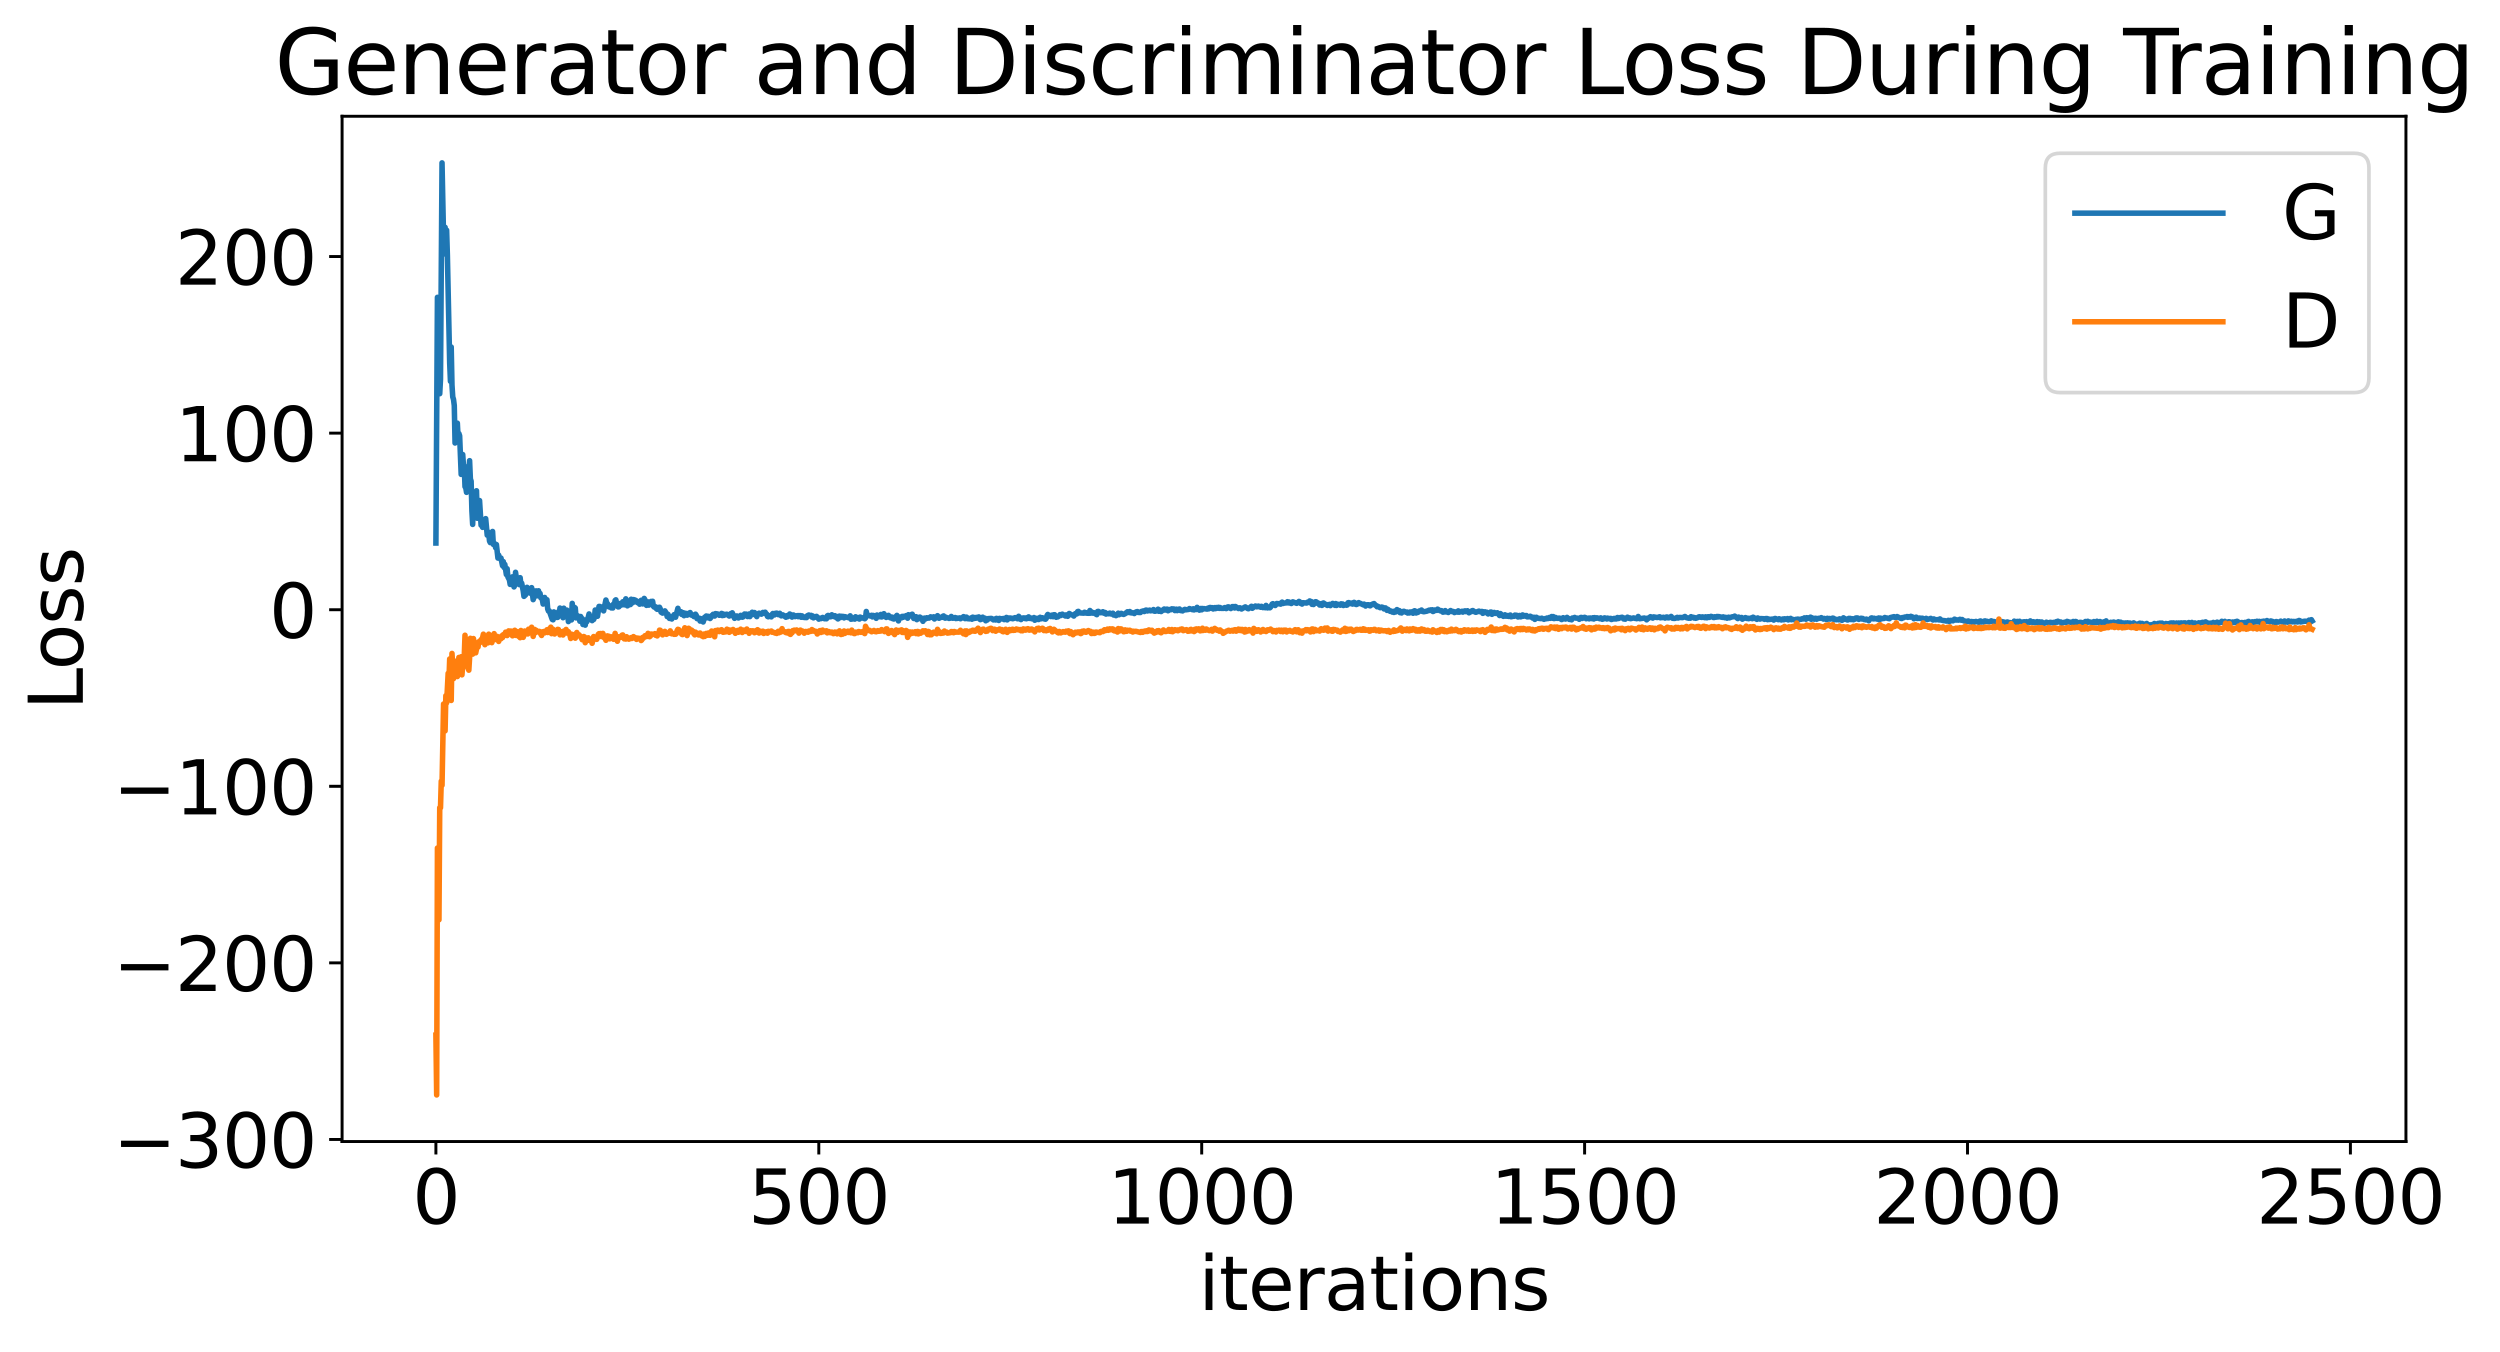 <?xml version="1.0" encoding="utf-8" standalone="no"?>
<!DOCTYPE svg PUBLIC "-//W3C//DTD SVG 1.1//EN"
  "http://www.w3.org/Graphics/SVG/1.1/DTD/svg11.dtd">
<svg xmlns:xlink="http://www.w3.org/1999/xlink" width="675.923pt" height="365.549pt" viewBox="0 0 675.923 365.549" xmlns="http://www.w3.org/2000/svg" version="1.1">
 <defs>
  <style type="text/css">*{stroke-linejoin: round; stroke-linecap: butt}</style>
 </defs>
 <g id="figure_1">
  <g id="patch_1">
   <path d="M 0 365.549 
L 675.923 365.549 
L 675.923 -0 
L 0 -0 
z
" style="fill: #ffffff"/>
  </g>
  <g id="axes_1">
   <g id="patch_2">
    <path d="M 92.491 308.636 
L 650.491 308.636 
L 650.491 31.436 
L 92.491 31.436 
z
" style="fill: #ffffff"/>
   </g>
   <g id="matplotlib.axis_1">
    <g id="xtick_1">
     <g id="line2d_1">
      <defs>
       <path id="m7c1d89af4f" d="M 0 0 
L 0 3.5 
" style="stroke: #000000; stroke-width: 0.8"/>
      </defs>
      <g>
       <use xlink:href="#m7c1d89af4f" x="117.854" y="308.636" style="stroke: #000000; stroke-width: 0.8"/>
      </g>
     </g>
     <g id="text_1">
      <!-- 0 -->
      <g transform="translate(111.492 330.833) scale(0.2 -0.2)">
       <defs>
        <path id="DejaVuSans-30" d="M 2034 4250 
Q 1547 4250 1301 3770 
Q 1056 3291 1056 2328 
Q 1056 1369 1301 889 
Q 1547 409 2034 409 
Q 2525 409 2770 889 
Q 3016 1369 3016 2328 
Q 3016 3291 2770 3770 
Q 2525 4250 2034 4250 
z
M 2034 4750 
Q 2819 4750 3233 4129 
Q 3647 3509 3647 2328 
Q 3647 1150 3233 529 
Q 2819 -91 2034 -91 
Q 1250 -91 836 529 
Q 422 1150 422 2328 
Q 422 3509 836 4129 
Q 1250 4750 2034 4750 
z
" transform="scale(0.016)"/>
       </defs>
       <use xlink:href="#DejaVuSans-30"/>
      </g>
     </g>
    </g>
    <g id="xtick_2">
     <g id="line2d_2">
      <g>
       <use xlink:href="#m7c1d89af4f" x="221.379" y="308.636" style="stroke: #000000; stroke-width: 0.8"/>
      </g>
     </g>
     <g id="text_2">
      <!-- 500 -->
      <g transform="translate(202.292 330.833) scale(0.2 -0.2)">
       <defs>
        <path id="DejaVuSans-35" d="M 691 4666 
L 3169 4666 
L 3169 4134 
L 1269 4134 
L 1269 2991 
Q 1406 3038 1543 3061 
Q 1681 3084 1819 3084 
Q 2600 3084 3056 2656 
Q 3513 2228 3513 1497 
Q 3513 744 3044 326 
Q 2575 -91 1722 -91 
Q 1428 -91 1123 -41 
Q 819 9 494 109 
L 494 744 
Q 775 591 1075 516 
Q 1375 441 1709 441 
Q 2250 441 2565 725 
Q 2881 1009 2881 1497 
Q 2881 1984 2565 2268 
Q 2250 2553 1709 2553 
Q 1456 2553 1204 2497 
Q 953 2441 691 2322 
L 691 4666 
z
" transform="scale(0.016)"/>
       </defs>
       <use xlink:href="#DejaVuSans-35"/>
       <use xlink:href="#DejaVuSans-30" x="63.623"/>
       <use xlink:href="#DejaVuSans-30" x="127.246"/>
      </g>
     </g>
    </g>
    <g id="xtick_3">
     <g id="line2d_3">
      <g>
       <use xlink:href="#m7c1d89af4f" x="324.904" y="308.636" style="stroke: #000000; stroke-width: 0.8"/>
      </g>
     </g>
     <g id="text_3">
      <!-- 1000 -->
      <g transform="translate(299.454 330.833) scale(0.2 -0.2)">
       <defs>
        <path id="DejaVuSans-31" d="M 794 531 
L 1825 531 
L 1825 4091 
L 703 3866 
L 703 4441 
L 1819 4666 
L 2450 4666 
L 2450 531 
L 3481 531 
L 3481 0 
L 794 0 
L 794 531 
z
" transform="scale(0.016)"/>
       </defs>
       <use xlink:href="#DejaVuSans-31"/>
       <use xlink:href="#DejaVuSans-30" x="63.623"/>
       <use xlink:href="#DejaVuSans-30" x="127.246"/>
       <use xlink:href="#DejaVuSans-30" x="190.869"/>
      </g>
     </g>
    </g>
    <g id="xtick_4">
     <g id="line2d_4">
      <g>
       <use xlink:href="#m7c1d89af4f" x="428.429" y="308.636" style="stroke: #000000; stroke-width: 0.8"/>
      </g>
     </g>
     <g id="text_4">
      <!-- 1500 -->
      <g transform="translate(402.979 330.833) scale(0.2 -0.2)">
       <use xlink:href="#DejaVuSans-31"/>
       <use xlink:href="#DejaVuSans-35" x="63.623"/>
       <use xlink:href="#DejaVuSans-30" x="127.246"/>
       <use xlink:href="#DejaVuSans-30" x="190.869"/>
      </g>
     </g>
    </g>
    <g id="xtick_5">
     <g id="line2d_5">
      <g>
       <use xlink:href="#m7c1d89af4f" x="531.954" y="308.636" style="stroke: #000000; stroke-width: 0.8"/>
      </g>
     </g>
     <g id="text_5">
      <!-- 2000 -->
      <g transform="translate(506.504 330.833) scale(0.2 -0.2)">
       <defs>
        <path id="DejaVuSans-32" d="M 1228 531 
L 3431 531 
L 3431 0 
L 469 0 
L 469 531 
Q 828 903 1448 1529 
Q 2069 2156 2228 2338 
Q 2531 2678 2651 2914 
Q 2772 3150 2772 3378 
Q 2772 3750 2511 3984 
Q 2250 4219 1831 4219 
Q 1534 4219 1204 4116 
Q 875 4013 500 3803 
L 500 4441 
Q 881 4594 1212 4672 
Q 1544 4750 1819 4750 
Q 2544 4750 2975 4387 
Q 3406 4025 3406 3419 
Q 3406 3131 3298 2873 
Q 3191 2616 2906 2266 
Q 2828 2175 2409 1742 
Q 1991 1309 1228 531 
z
" transform="scale(0.016)"/>
       </defs>
       <use xlink:href="#DejaVuSans-32"/>
       <use xlink:href="#DejaVuSans-30" x="63.623"/>
       <use xlink:href="#DejaVuSans-30" x="127.246"/>
       <use xlink:href="#DejaVuSans-30" x="190.869"/>
      </g>
     </g>
    </g>
    <g id="xtick_6">
     <g id="line2d_6">
      <g>
       <use xlink:href="#m7c1d89af4f" x="635.479" y="308.636" style="stroke: #000000; stroke-width: 0.8"/>
      </g>
     </g>
     <g id="text_6">
      <!-- 2500 -->
      <g transform="translate(610.029 330.833) scale(0.2 -0.2)">
       <use xlink:href="#DejaVuSans-32"/>
       <use xlink:href="#DejaVuSans-35" x="63.623"/>
       <use xlink:href="#DejaVuSans-30" x="127.246"/>
       <use xlink:href="#DejaVuSans-30" x="190.869"/>
      </g>
     </g>
    </g>
    <g id="text_7">
     <!-- iterations -->
     <g transform="translate(324.036 354.189) scale(0.2 -0.2)">
      <defs>
       <path id="DejaVuSans-69" d="M 603 3500 
L 1178 3500 
L 1178 0 
L 603 0 
L 603 3500 
z
M 603 4863 
L 1178 4863 
L 1178 4134 
L 603 4134 
L 603 4863 
z
" transform="scale(0.016)"/>
       <path id="DejaVuSans-74" d="M 1172 4494 
L 1172 3500 
L 2356 3500 
L 2356 3053 
L 1172 3053 
L 1172 1153 
Q 1172 725 1289 603 
Q 1406 481 1766 481 
L 2356 481 
L 2356 0 
L 1766 0 
Q 1100 0 847 248 
Q 594 497 594 1153 
L 594 3053 
L 172 3053 
L 172 3500 
L 594 3500 
L 594 4494 
L 1172 4494 
z
" transform="scale(0.016)"/>
       <path id="DejaVuSans-65" d="M 3597 1894 
L 3597 1613 
L 953 1613 
Q 991 1019 1311 708 
Q 1631 397 2203 397 
Q 2534 397 2845 478 
Q 3156 559 3463 722 
L 3463 178 
Q 3153 47 2828 -22 
Q 2503 -91 2169 -91 
Q 1331 -91 842 396 
Q 353 884 353 1716 
Q 353 2575 817 3079 
Q 1281 3584 2069 3584 
Q 2775 3584 3186 3129 
Q 3597 2675 3597 1894 
z
M 3022 2063 
Q 3016 2534 2758 2815 
Q 2500 3097 2075 3097 
Q 1594 3097 1305 2825 
Q 1016 2553 972 2059 
L 3022 2063 
z
" transform="scale(0.016)"/>
       <path id="DejaVuSans-72" d="M 2631 2963 
Q 2534 3019 2420 3045 
Q 2306 3072 2169 3072 
Q 1681 3072 1420 2755 
Q 1159 2438 1159 1844 
L 1159 0 
L 581 0 
L 581 3500 
L 1159 3500 
L 1159 2956 
Q 1341 3275 1631 3429 
Q 1922 3584 2338 3584 
Q 2397 3584 2469 3576 
Q 2541 3569 2628 3553 
L 2631 2963 
z
" transform="scale(0.016)"/>
       <path id="DejaVuSans-61" d="M 2194 1759 
Q 1497 1759 1228 1600 
Q 959 1441 959 1056 
Q 959 750 1161 570 
Q 1363 391 1709 391 
Q 2188 391 2477 730 
Q 2766 1069 2766 1631 
L 2766 1759 
L 2194 1759 
z
M 3341 1997 
L 3341 0 
L 2766 0 
L 2766 531 
Q 2569 213 2275 61 
Q 1981 -91 1556 -91 
Q 1019 -91 701 211 
Q 384 513 384 1019 
Q 384 1609 779 1909 
Q 1175 2209 1959 2209 
L 2766 2209 
L 2766 2266 
Q 2766 2663 2505 2880 
Q 2244 3097 1772 3097 
Q 1472 3097 1187 3025 
Q 903 2953 641 2809 
L 641 3341 
Q 956 3463 1253 3523 
Q 1550 3584 1831 3584 
Q 2591 3584 2966 3190 
Q 3341 2797 3341 1997 
z
" transform="scale(0.016)"/>
       <path id="DejaVuSans-6f" d="M 1959 3097 
Q 1497 3097 1228 2736 
Q 959 2375 959 1747 
Q 959 1119 1226 758 
Q 1494 397 1959 397 
Q 2419 397 2687 759 
Q 2956 1122 2956 1747 
Q 2956 2369 2687 2733 
Q 2419 3097 1959 3097 
z
M 1959 3584 
Q 2709 3584 3137 3096 
Q 3566 2609 3566 1747 
Q 3566 888 3137 398 
Q 2709 -91 1959 -91 
Q 1206 -91 779 398 
Q 353 888 353 1747 
Q 353 2609 779 3096 
Q 1206 3584 1959 3584 
z
" transform="scale(0.016)"/>
       <path id="DejaVuSans-6e" d="M 3513 2113 
L 3513 0 
L 2938 0 
L 2938 2094 
Q 2938 2591 2744 2837 
Q 2550 3084 2163 3084 
Q 1697 3084 1428 2787 
Q 1159 2491 1159 1978 
L 1159 0 
L 581 0 
L 581 3500 
L 1159 3500 
L 1159 2956 
Q 1366 3272 1645 3428 
Q 1925 3584 2291 3584 
Q 2894 3584 3203 3211 
Q 3513 2838 3513 2113 
z
" transform="scale(0.016)"/>
       <path id="DejaVuSans-73" d="M 2834 3397 
L 2834 2853 
Q 2591 2978 2328 3040 
Q 2066 3103 1784 3103 
Q 1356 3103 1142 2972 
Q 928 2841 928 2578 
Q 928 2378 1081 2264 
Q 1234 2150 1697 2047 
L 1894 2003 
Q 2506 1872 2764 1633 
Q 3022 1394 3022 966 
Q 3022 478 2636 193 
Q 2250 -91 1575 -91 
Q 1294 -91 989 -36 
Q 684 19 347 128 
L 347 722 
Q 666 556 975 473 
Q 1284 391 1588 391 
Q 1994 391 2212 530 
Q 2431 669 2431 922 
Q 2431 1156 2273 1281 
Q 2116 1406 1581 1522 
L 1381 1569 
Q 847 1681 609 1914 
Q 372 2147 372 2553 
Q 372 3047 722 3315 
Q 1072 3584 1716 3584 
Q 2034 3584 2315 3537 
Q 2597 3491 2834 3397 
z
" transform="scale(0.016)"/>
      </defs>
      <use xlink:href="#DejaVuSans-69"/>
      <use xlink:href="#DejaVuSans-74" x="27.783"/>
      <use xlink:href="#DejaVuSans-65" x="66.992"/>
      <use xlink:href="#DejaVuSans-72" x="128.516"/>
      <use xlink:href="#DejaVuSans-61" x="169.629"/>
      <use xlink:href="#DejaVuSans-74" x="230.908"/>
      <use xlink:href="#DejaVuSans-69" x="270.117"/>
      <use xlink:href="#DejaVuSans-6f" x="297.9"/>
      <use xlink:href="#DejaVuSans-6e" x="359.082"/>
      <use xlink:href="#DejaVuSans-73" x="422.461"/>
     </g>
    </g>
   </g>
   <g id="matplotlib.axis_2">
    <g id="ytick_1">
     <g id="line2d_7">
      <defs>
       <path id="mab3bfa7b4c" d="M 0 0 
L -3.5 0 
" style="stroke: #000000; stroke-width: 0.8"/>
      </defs>
      <g>
       <use xlink:href="#mab3bfa7b4c" x="92.491" y="308.076" style="stroke: #000000; stroke-width: 0.8"/>
      </g>
     </g>
     <g id="text_8">
      <!-- −300 -->
      <g transform="translate(30.556 315.675) scale(0.2 -0.2)">
       <defs>
        <path id="DejaVuSans-2212" d="M 678 2272 
L 4684 2272 
L 4684 1741 
L 678 1741 
L 678 2272 
z
" transform="scale(0.016)"/>
        <path id="DejaVuSans-33" d="M 2597 2516 
Q 3050 2419 3304 2112 
Q 3559 1806 3559 1356 
Q 3559 666 3084 287 
Q 2609 -91 1734 -91 
Q 1441 -91 1130 -33 
Q 819 25 488 141 
L 488 750 
Q 750 597 1062 519 
Q 1375 441 1716 441 
Q 2309 441 2620 675 
Q 2931 909 2931 1356 
Q 2931 1769 2642 2001 
Q 2353 2234 1838 2234 
L 1294 2234 
L 1294 2753 
L 1863 2753 
Q 2328 2753 2575 2939 
Q 2822 3125 2822 3475 
Q 2822 3834 2567 4026 
Q 2313 4219 1838 4219 
Q 1578 4219 1281 4162 
Q 984 4106 628 3988 
L 628 4550 
Q 988 4650 1302 4700 
Q 1616 4750 1894 4750 
Q 2613 4750 3031 4423 
Q 3450 4097 3450 3541 
Q 3450 3153 3228 2886 
Q 3006 2619 2597 2516 
z
" transform="scale(0.016)"/>
       </defs>
       <use xlink:href="#DejaVuSans-2212"/>
       <use xlink:href="#DejaVuSans-33" x="83.789"/>
       <use xlink:href="#DejaVuSans-30" x="147.412"/>
       <use xlink:href="#DejaVuSans-30" x="211.035"/>
      </g>
     </g>
    </g>
    <g id="ytick_2">
     <g id="line2d_8">
      <g>
       <use xlink:href="#mab3bfa7b4c" x="92.491" y="260.334" style="stroke: #000000; stroke-width: 0.8"/>
      </g>
     </g>
     <g id="text_9">
      <!-- −200 -->
      <g transform="translate(30.556 267.932) scale(0.2 -0.2)">
       <use xlink:href="#DejaVuSans-2212"/>
       <use xlink:href="#DejaVuSans-32" x="83.789"/>
       <use xlink:href="#DejaVuSans-30" x="147.412"/>
       <use xlink:href="#DejaVuSans-30" x="211.035"/>
      </g>
     </g>
    </g>
    <g id="ytick_3">
     <g id="line2d_9">
      <g>
       <use xlink:href="#mab3bfa7b4c" x="92.491" y="212.591" style="stroke: #000000; stroke-width: 0.8"/>
      </g>
     </g>
     <g id="text_10">
      <!-- −100 -->
      <g transform="translate(30.556 220.19) scale(0.2 -0.2)">
       <use xlink:href="#DejaVuSans-2212"/>
       <use xlink:href="#DejaVuSans-31" x="83.789"/>
       <use xlink:href="#DejaVuSans-30" x="147.412"/>
       <use xlink:href="#DejaVuSans-30" x="211.035"/>
      </g>
     </g>
    </g>
    <g id="ytick_4">
     <g id="line2d_10">
      <g>
       <use xlink:href="#mab3bfa7b4c" x="92.491" y="164.849" style="stroke: #000000; stroke-width: 0.8"/>
      </g>
     </g>
     <g id="text_11">
      <!-- 0 -->
      <g transform="translate(72.766 172.447) scale(0.2 -0.2)">
       <use xlink:href="#DejaVuSans-30"/>
      </g>
     </g>
    </g>
    <g id="ytick_5">
     <g id="line2d_11">
      <g>
       <use xlink:href="#mab3bfa7b4c" x="92.491" y="117.106" style="stroke: #000000; stroke-width: 0.8"/>
      </g>
     </g>
     <g id="text_12">
      <!-- 100 -->
      <g transform="translate(47.316 124.704) scale(0.2 -0.2)">
       <use xlink:href="#DejaVuSans-31"/>
       <use xlink:href="#DejaVuSans-30" x="63.623"/>
       <use xlink:href="#DejaVuSans-30" x="127.246"/>
      </g>
     </g>
    </g>
    <g id="ytick_6">
     <g id="line2d_12">
      <g>
       <use xlink:href="#mab3bfa7b4c" x="92.491" y="69.363" style="stroke: #000000; stroke-width: 0.8"/>
      </g>
     </g>
     <g id="text_13">
      <!-- 200 -->
      <g transform="translate(47.316 76.962) scale(0.2 -0.2)">
       <use xlink:href="#DejaVuSans-32"/>
       <use xlink:href="#DejaVuSans-30" x="63.623"/>
       <use xlink:href="#DejaVuSans-30" x="127.246"/>
      </g>
     </g>
    </g>
    <g id="text_14">
     <!-- Loss -->
     <g transform="translate(22.397 191.971) rotate(-90) scale(0.2 -0.2)">
      <defs>
       <path id="DejaVuSans-4c" d="M 628 4666 
L 1259 4666 
L 1259 531 
L 3531 531 
L 3531 0 
L 628 0 
L 628 4666 
z
" transform="scale(0.016)"/>
      </defs>
      <use xlink:href="#DejaVuSans-4c"/>
      <use xlink:href="#DejaVuSans-6f" x="53.963"/>
      <use xlink:href="#DejaVuSans-73" x="115.145"/>
      <use xlink:href="#DejaVuSans-73" x="167.244"/>
     </g>
    </g>
   </g>
   <g id="line2d_13">
    <path d="M 117.854 146.813 
L 118.268 80.392 
L 118.475 93.975 
L 118.89 106.443 
L 119.097 102.549 
L 119.511 44.036 
L 119.925 64.166 
L 120.132 68.653 
L 120.339 61.461 
L 120.546 63.79 
L 120.753 62.243 
L 120.96 69.058 
L 121.581 98.14 
L 121.788 103.093 
L 121.995 93.826 
L 122.202 104.095 
L 122.409 107.309 
L 122.616 107.993 
L 122.823 109.645 
L 123.031 119.774 
L 123.238 118.893 
L 123.445 114.43 
L 123.652 114.412 
L 123.859 118.415 
L 124.066 117.207 
L 124.273 117.824 
L 124.687 128.259 
L 124.894 123.196 
L 125.101 122.886 
L 125.308 125.844 
L 125.515 125.967 
L 125.722 131.582 
L 125.929 131.872 
L 126.136 133.114 
L 126.343 127.878 
L 126.55 129.496 
L 126.757 127.713 
L 126.964 124.552 
L 127.172 129.481 
L 127.379 130.091 
L 127.586 138.115 
L 127.793 141.782 
L 128 134.415 
L 128.207 137.676 
L 128.414 136.065 
L 128.621 137.87 
L 128.828 132.691 
L 129.035 140.12 
L 129.242 137.645 
L 129.449 136.745 
L 129.656 135.336 
L 130.07 142.003 
L 130.277 141.846 
L 130.484 142.579 
L 130.691 142.251 
L 130.898 142.172 
L 131.105 141.417 
L 131.313 140.225 
L 131.727 144.688 
L 131.934 143.797 
L 132.141 144.278 
L 132.348 146.271 
L 132.555 146.702 
L 132.762 145.462 
L 132.969 145.834 
L 133.176 143.693 
L 133.383 147.194 
L 133.59 146.821 
L 133.797 147.072 
L 134.004 148.094 
L 134.211 147.234 
L 134.625 150.884 
L 134.832 150.093 
L 135.039 150.883 
L 135.246 151.093 
L 135.454 150.889 
L 135.868 152.943 
L 136.075 151.838 
L 136.282 153.426 
L 136.489 152.602 
L 136.903 155.337 
L 137.11 153.769 
L 137.317 155.986 
L 137.731 156.792 
L 137.938 158.005 
L 138.145 156.319 
L 138.352 157.103 
L 138.559 155.953 
L 138.973 158.684 
L 139.18 158.245 
L 139.387 154.73 
L 139.802 157.7 
L 140.009 156.92 
L 140.216 157.017 
L 140.423 158.068 
L 140.63 156.191 
L 140.837 157.969 
L 141.044 157.663 
L 141.458 159.728 
L 141.665 161.236 
L 142.079 160.848 
L 142.493 158.8 
L 142.7 160.26 
L 142.907 159.927 
L 143.114 160.268 
L 143.321 160.365 
L 143.736 158.884 
L 144.15 162.123 
L 144.357 161.528 
L 144.564 159.785 
L 144.771 160.608 
L 144.978 159.759 
L 145.185 161.089 
L 145.599 159.732 
L 145.806 161.107 
L 146.013 160.441 
L 146.22 161.63 
L 146.427 161.671 
L 146.634 162.152 
L 146.841 163.316 
L 147.255 161.537 
L 147.462 162.636 
L 147.877 162.15 
L 148.084 164.664 
L 148.291 165.211 
L 148.498 165.14 
L 149.119 166.919 
L 149.326 167.478 
L 149.533 167.576 
L 149.74 165.443 
L 149.947 165.627 
L 150.154 166.593 
L 150.361 165.962 
L 150.568 166.931 
L 150.775 166.917 
L 150.982 165.406 
L 151.189 166.035 
L 151.396 164.4 
L 151.81 164.778 
L 152.018 165.584 
L 152.225 167.012 
L 152.432 164.441 
L 152.846 166.745 
L 153.26 164.956 
L 153.467 165.544 
L 153.674 168.059 
L 153.881 166.863 
L 154.088 166.852 
L 154.502 167.611 
L 154.709 163.137 
L 154.916 166.852 
L 155.123 164.939 
L 155.33 164.214 
L 155.537 164.387 
L 155.744 167.064 
L 155.951 167.008 
L 156.159 166.463 
L 156.366 166.887 
L 156.573 166.91 
L 156.78 167.963 
L 156.987 166.681 
L 157.194 167.176 
L 157.401 167.246 
L 157.608 168.844 
L 157.815 167.709 
L 158.022 168.158 
L 158.229 169.018 
L 158.436 167.592 
L 158.643 168.116 
L 158.85 167.66 
L 159.264 165.995 
L 159.471 166.96 
L 159.678 167.091 
L 159.885 166.722 
L 160.092 167.802 
L 160.3 167.452 
L 160.507 167.494 
L 160.714 166.977 
L 160.921 164.934 
L 161.128 165.345 
L 161.542 166.617 
L 161.956 163.957 
L 162.163 163.967 
L 162.37 164.243 
L 162.577 164.333 
L 162.784 164.564 
L 162.991 164.054 
L 163.198 165.162 
L 163.819 162.23 
L 164.026 163.021 
L 164.233 163.191 
L 164.441 163.821 
L 164.648 164.095 
L 164.855 163.816 
L 165.062 163.811 
L 165.269 164.366 
L 165.476 164.154 
L 165.683 164.381 
L 165.89 163.315 
L 166.097 163.672 
L 166.304 162.35 
L 166.511 162.175 
L 166.718 163.137 
L 166.925 163.468 
L 167.132 164.098 
L 167.339 164.052 
L 167.546 163.192 
L 167.96 163.61 
L 168.167 163.409 
L 168.374 162.704 
L 168.789 163.529 
L 169.203 161.906 
L 169.617 163.801 
L 169.824 163.662 
L 170.031 162.767 
L 170.238 163.428 
L 170.445 163.458 
L 170.652 162.019 
L 170.859 163.02 
L 171.066 162.951 
L 171.273 162.107 
L 171.687 162.229 
L 172.101 162.468 
L 172.308 162.913 
L 172.515 162.775 
L 172.723 162.843 
L 172.93 163.355 
L 173.137 162.628 
L 173.344 162.306 
L 173.551 162.595 
L 173.758 163.28 
L 173.965 163.235 
L 174.172 161.798 
L 174.379 162.181 
L 174.586 163.301 
L 174.793 163.675 
L 175 163.381 
L 175.207 162.734 
L 175.414 163.61 
L 175.621 163.323 
L 175.828 163.353 
L 176.035 162.602 
L 176.242 163.122 
L 176.449 162.57 
L 176.656 163.909 
L 176.864 164.132 
L 177.071 164.182 
L 177.278 164.069 
L 177.485 164.588 
L 177.692 164.74 
L 177.899 164.283 
L 178.313 164.186 
L 178.52 164.616 
L 178.727 165.504 
L 179.141 165.767 
L 179.555 165.438 
L 179.762 165.166 
L 180.176 165.821 
L 180.383 166.699 
L 180.59 166.09 
L 181.005 167.202 
L 181.212 166.722 
L 181.626 167.357 
L 182.247 166.196 
L 182.661 166.874 
L 183.282 164.469 
L 183.489 165.367 
L 183.696 165.737 
L 184.11 165.389 
L 184.317 166.118 
L 184.524 166.045 
L 184.731 165.652 
L 184.938 166.464 
L 185.146 165.812 
L 185.353 165.811 
L 185.56 166.233 
L 185.767 166.329 
L 185.974 166.184 
L 186.181 165.832 
L 186.595 165.619 
L 186.802 166.241 
L 187.009 166.332 
L 187.216 166.229 
L 187.63 166.707 
L 188.044 166.057 
L 188.251 166.367 
L 188.458 167.26 
L 188.665 167.008 
L 188.872 167.162 
L 189.079 167.142 
L 189.287 167.918 
L 189.494 167.266 
L 189.701 167.63 
L 189.908 167.502 
L 190.115 168.161 
L 190.529 166.867 
L 190.736 166.92 
L 190.943 166.549 
L 191.15 167.039 
L 191.357 166.612 
L 191.978 167.228 
L 192.185 166.976 
L 192.392 166.452 
L 192.599 166.489 
L 192.806 166.092 
L 193.013 166.502 
L 193.22 166.56 
L 193.428 165.91 
L 194.049 166.006 
L 194.463 166.349 
L 194.67 166.323 
L 195.084 165.846 
L 195.291 166.437 
L 195.498 165.984 
L 195.705 166.38 
L 196.326 166.068 
L 196.533 166.07 
L 197.154 166.56 
L 197.361 166.428 
L 197.569 165.903 
L 197.776 166.414 
L 197.983 165.688 
L 198.604 167.175 
L 198.811 166.547 
L 199.018 166.812 
L 199.225 166.534 
L 199.639 167.081 
L 200.053 166.84 
L 200.26 166.369 
L 200.674 166.876 
L 200.881 166.808 
L 201.088 166.563 
L 201.295 166.01 
L 201.502 166.357 
L 201.71 166.028 
L 201.917 166.255 
L 202.124 166.696 
L 202.331 166.184 
L 202.538 166.003 
L 202.745 166.706 
L 202.952 166.215 
L 203.159 166.142 
L 203.366 165.532 
L 203.573 166.138 
L 203.78 165.987 
L 203.987 165.612 
L 204.608 166.712 
L 204.815 166.035 
L 205.229 165.784 
L 205.851 166.055 
L 206.265 165.584 
L 206.472 165.646 
L 206.679 165.847 
L 206.886 165.522 
L 207.093 165.979 
L 207.3 166.035 
L 207.507 166.662 
L 207.714 166.76 
L 208.335 166.435 
L 208.542 166.783 
L 208.749 166.141 
L 208.956 165.875 
L 209.163 165.975 
L 209.37 166.271 
L 209.577 165.838 
L 209.992 165.77 
L 210.406 166.178 
L 210.613 166.191 
L 210.82 165.818 
L 211.234 166.511 
L 211.441 166.449 
L 211.648 166.241 
L 212.476 166.883 
L 212.683 166.46 
L 212.89 166.758 
L 213.304 166.516 
L 213.511 166.008 
L 213.718 166.129 
L 214.133 166.845 
L 214.34 166.274 
L 214.547 166.282 
L 214.961 166.712 
L 215.168 166.497 
L 215.375 166.611 
L 215.582 166.444 
L 215.789 166.73 
L 215.996 166.437 
L 216.203 166.704 
L 216.41 166.441 
L 216.617 166.89 
L 216.824 166.503 
L 217.238 166.926 
L 217.445 166.803 
L 217.652 166.976 
L 217.859 166.899 
L 218.067 166.984 
L 218.274 166.476 
L 218.688 166.278 
L 219.102 166.57 
L 219.309 166.37 
L 219.516 166.853 
L 219.723 166.531 
L 219.93 167.048 
L 220.137 166.761 
L 220.344 166.886 
L 220.758 166.645 
L 220.965 166.826 
L 221.379 167.398 
L 221.793 167.137 
L 222 167.25 
L 222.415 166.936 
L 222.829 167.259 
L 223.036 167.295 
L 223.243 167.001 
L 223.45 167.302 
L 223.657 166.535 
L 223.864 166.397 
L 224.071 166.435 
L 224.278 166.783 
L 224.692 166.731 
L 224.899 166.217 
L 225.106 166.567 
L 225.313 166.529 
L 225.52 166.719 
L 225.727 166.465 
L 226.141 167.027 
L 226.349 166.683 
L 226.556 167.336 
L 226.763 167.092 
L 226.97 166.567 
L 227.177 166.989 
L 227.384 166.623 
L 228.005 166.675 
L 228.212 167.062 
L 228.419 166.724 
L 228.833 166.845 
L 229.247 166.963 
L 229.454 166.983 
L 229.661 166.842 
L 229.868 166.502 
L 230.075 167.418 
L 230.282 167.302 
L 230.49 167.366 
L 230.904 167.024 
L 231.111 167.391 
L 231.318 166.757 
L 231.525 167.057 
L 231.939 166.958 
L 232.146 167.276 
L 232.353 167.375 
L 232.56 166.841 
L 233.181 167.113 
L 233.595 166.972 
L 233.802 167.291 
L 234.009 167.067 
L 234.216 165.323 
L 234.423 166.546 
L 234.838 166.35 
L 235.252 166.535 
L 235.459 166.556 
L 235.666 166.356 
L 235.873 166.794 
L 236.08 166.395 
L 236.701 166.558 
L 236.908 167.176 
L 237.115 166.287 
L 237.322 166.511 
L 237.529 166.462 
L 237.943 166.764 
L 238.15 166.13 
L 238.357 166.803 
L 238.564 166.742 
L 238.979 165.927 
L 239.6 166.934 
L 240.014 166.745 
L 240.221 166.37 
L 240.635 166.995 
L 240.842 167.071 
L 241.049 166.816 
L 241.256 167.223 
L 241.67 167.363 
L 242.084 166.753 
L 242.291 166.998 
L 242.498 166.382 
L 242.913 167.875 
L 243.12 166.987 
L 243.327 166.826 
L 243.741 167.049 
L 243.948 166.645 
L 244.155 166.91 
L 244.362 166.632 
L 244.569 166.784 
L 244.983 166.456 
L 245.19 166.537 
L 245.397 167.145 
L 245.604 166.201 
L 245.811 166.478 
L 246.225 166.526 
L 246.432 166.162 
L 246.639 166.062 
L 247.054 167.214 
L 247.261 166.756 
L 247.468 166.974 
L 247.675 166.738 
L 247.882 167.536 
L 248.296 166.92 
L 248.503 166.985 
L 248.71 166.844 
L 248.917 167.331 
L 249.124 167.096 
L 249.331 167.413 
L 249.538 167.982 
L 249.745 167.303 
L 249.952 167.114 
L 250.159 167.372 
L 250.573 167.021 
L 250.78 167.147 
L 250.987 167.058 
L 251.195 167.107 
L 251.609 166.768 
L 251.816 166.903 
L 252.23 166.86 
L 252.437 166.764 
L 252.644 167.353 
L 252.851 166.947 
L 253.058 166.897 
L 253.265 167.016 
L 253.472 166.462 
L 253.886 167.159 
L 254.3 166.939 
L 254.507 166.852 
L 254.714 166.908 
L 254.921 166.615 
L 255.128 166.527 
L 255.336 166.991 
L 255.543 167.132 
L 255.75 166.872 
L 255.957 167.064 
L 256.371 167.056 
L 256.578 167.201 
L 256.785 167.046 
L 256.992 167.141 
L 257.199 166.671 
L 257.613 167.151 
L 258.027 167.093 
L 258.234 166.961 
L 258.441 167.238 
L 258.648 167.067 
L 258.855 167.195 
L 259.477 167.06 
L 259.684 167.289 
L 259.891 167.065 
L 260.098 167.093 
L 260.512 166.718 
L 260.926 167.257 
L 261.133 166.848 
L 261.34 166.865 
L 261.547 167.268 
L 262.168 167.315 
L 262.582 167.048 
L 262.789 167.417 
L 262.996 166.859 
L 263.41 167.212 
L 263.618 166.953 
L 263.825 167.154 
L 264.239 166.886 
L 264.446 166.962 
L 264.653 166.795 
L 264.86 167.377 
L 265.067 167.534 
L 265.274 167.193 
L 265.481 167.396 
L 265.688 166.865 
L 266.102 167.31 
L 266.309 167.144 
L 266.516 167.839 
L 266.723 167.392 
L 266.93 167.624 
L 267.137 167.267 
L 267.966 167.197 
L 268.173 167.239 
L 268.587 167.601 
L 268.794 167.567 
L 269.001 167.343 
L 269.208 167.627 
L 269.415 167.185 
L 270.036 167.754 
L 270.243 167.193 
L 270.657 167.345 
L 270.864 167.276 
L 271.071 167.338 
L 271.278 167.218 
L 271.485 167.525 
L 271.692 167.486 
L 272.107 166.934 
L 272.314 167.599 
L 272.521 167.196 
L 272.728 167.073 
L 272.935 167.231 
L 273.142 167.088 
L 273.349 167.194 
L 273.556 167.141 
L 273.763 167.288 
L 273.97 167.258 
L 274.384 166.999 
L 274.798 167.024 
L 275.005 167.266 
L 275.212 167.303 
L 275.419 166.629 
L 276.041 167.517 
L 276.248 167.131 
L 276.869 167.059 
L 277.076 167.225 
L 277.283 167.074 
L 277.49 167.3 
L 277.697 167.005 
L 277.904 167.181 
L 278.111 166.782 
L 278.318 167.195 
L 278.732 167.097 
L 278.939 167.292 
L 279.146 167.159 
L 279.353 167.285 
L 279.56 166.967 
L 279.767 167.694 
L 279.974 167.503 
L 280.182 167.514 
L 280.389 167.161 
L 280.803 167.503 
L 281.217 166.898 
L 281.424 167.31 
L 281.838 167.016 
L 282.045 167.251 
L 282.666 167.416 
L 282.873 167.211 
L 283.08 166.434 
L 283.287 166.127 
L 283.494 166.374 
L 283.701 166.34 
L 284.115 166.699 
L 284.323 166.367 
L 284.53 166.289 
L 284.737 166.737 
L 284.944 166.21 
L 285.151 166.206 
L 285.565 166.893 
L 285.772 166.7 
L 285.979 166.797 
L 286.393 166.497 
L 286.6 166.17 
L 286.807 166.418 
L 287.221 166.053 
L 288.049 166.548 
L 288.256 166.246 
L 288.671 166.631 
L 289.085 165.867 
L 289.706 166.255 
L 290.12 166.263 
L 290.327 166.559 
L 290.741 165.905 
L 291.155 165.974 
L 291.362 165.351 
L 291.569 165.298 
L 291.776 165.698 
L 293.019 165.775 
L 293.226 165.533 
L 293.433 165.744 
L 293.64 165.648 
L 293.847 165.787 
L 294.468 165.81 
L 294.675 165.062 
L 294.882 165.785 
L 295.089 165.419 
L 295.503 165.781 
L 295.71 165.648 
L 296.538 166.188 
L 296.746 165.338 
L 296.953 165.297 
L 297.16 165.515 
L 297.367 165.505 
L 297.574 165.658 
L 297.781 165.549 
L 297.988 165.654 
L 298.195 165.394 
L 298.402 165.753 
L 298.609 165.821 
L 298.816 165.606 
L 299.023 166.029 
L 299.23 165.869 
L 299.644 165.946 
L 300.058 165.765 
L 300.265 165.982 
L 300.679 166.002 
L 300.887 165.788 
L 301.094 166.287 
L 301.508 166.211 
L 301.715 166.457 
L 302.129 166.188 
L 302.336 165.78 
L 302.543 166.209 
L 302.957 165.893 
L 303.164 165.827 
L 303.371 166.03 
L 303.578 166.003 
L 303.785 166.121 
L 304.199 165.924 
L 304.406 165.721 
L 304.613 165.697 
L 304.82 165.405 
L 305.028 165.597 
L 305.442 165.34 
L 305.649 165.682 
L 305.856 165.58 
L 306.063 165.731 
L 306.477 165.688 
L 306.684 165.884 
L 307.098 165.464 
L 307.512 165.352 
L 307.719 165.58 
L 308.34 165.603 
L 308.547 165.346 
L 309.169 165.159 
L 309.376 165.341 
L 309.79 164.955 
L 309.997 164.961 
L 310.204 165.192 
L 310.825 164.957 
L 311.032 165.146 
L 311.446 165.082 
L 311.653 165.095 
L 311.86 164.807 
L 312.067 165.228 
L 312.274 165.266 
L 312.481 165.103 
L 312.688 165.185 
L 313.102 164.705 
L 313.31 165.269 
L 313.517 164.957 
L 313.724 165.007 
L 313.931 165.341 
L 314.759 164.662 
L 314.966 164.945 
L 315.173 164.735 
L 315.587 164.692 
L 315.794 165.13 
L 316.415 164.76 
L 316.622 164.835 
L 316.829 164.605 
L 317.036 164.754 
L 317.244 164.64 
L 317.451 164.668 
L 317.658 165.085 
L 318.072 164.702 
L 318.279 165.092 
L 318.486 164.785 
L 318.9 164.655 
L 319.107 165.051 
L 319.314 165.094 
L 319.521 165.015 
L 319.728 165.173 
L 320.142 164.854 
L 320.349 164.753 
L 320.556 164.881 
L 321.385 164.767 
L 321.592 164.538 
L 322.42 164.844 
L 322.627 164.599 
L 322.834 164.904 
L 323.041 164.632 
L 323.248 164.646 
L 323.455 164.791 
L 323.662 164.208 
L 323.869 164.72 
L 324.076 164.686 
L 324.283 164.972 
L 324.49 164.608 
L 324.697 164.512 
L 324.904 164.873 
L 325.111 164.52 
L 325.318 164.653 
L 325.526 164.556 
L 326.354 164.682 
L 326.561 164.428 
L 326.768 164.624 
L 326.975 164.293 
L 327.182 164.24 
L 327.389 164.455 
L 327.596 164.293 
L 327.803 164.303 
L 328.01 164.651 
L 328.424 164.281 
L 328.631 164.558 
L 328.838 164.271 
L 329.045 164.266 
L 329.252 164.443 
L 329.459 164.196 
L 329.667 164.48 
L 329.874 164.262 
L 330.081 164.474 
L 330.909 164.474 
L 331.116 164.274 
L 331.323 164.296 
L 331.53 164.543 
L 331.737 164.458 
L 331.944 164.096 
L 332.151 164.07 
L 332.772 164.533 
L 333.186 164.003 
L 333.393 164.192 
L 333.6 164.002 
L 333.808 164.387 
L 334.015 163.98 
L 334.843 164.529 
L 335.05 164.349 
L 335.257 164.334 
L 335.671 164.654 
L 336.499 164.181 
L 336.706 164.087 
L 337.327 164.528 
L 337.534 164.586 
L 338.363 163.922 
L 338.57 164.463 
L 339.398 163.852 
L 339.605 163.89 
L 339.812 164.066 
L 340.226 163.871 
L 340.433 164.048 
L 340.64 163.984 
L 340.847 164.183 
L 341.054 163.936 
L 341.468 164.274 
L 341.882 164.071 
L 342.09 164.313 
L 342.297 163.687 
L 342.711 164.361 
L 342.918 164.122 
L 343.125 164.115 
L 343.332 164.334 
L 343.539 164.137 
L 343.953 163.311 
L 344.16 163.22 
L 344.367 163.55 
L 344.574 163.448 
L 344.781 163.713 
L 345.195 163.173 
L 345.816 163.264 
L 346.023 163.152 
L 346.231 163.343 
L 346.645 162.793 
L 346.852 163.166 
L 347.266 163.047 
L 347.887 162.993 
L 348.094 162.682 
L 348.301 163.01 
L 348.508 162.766 
L 348.715 163.043 
L 348.922 162.971 
L 349.129 163.17 
L 349.336 163.026 
L 349.543 162.715 
L 350.579 163.121 
L 350.786 162.888 
L 350.993 162.861 
L 351.2 162.605 
L 351.407 162.719 
L 351.614 163.12 
L 351.821 163.036 
L 352.028 163.323 
L 352.235 162.959 
L 352.856 163.009 
L 353.27 163.04 
L 353.477 162.83 
L 353.684 162.902 
L 353.891 162.797 
L 354.098 162.476 
L 354.305 162.792 
L 354.513 162.64 
L 354.72 163.394 
L 354.927 162.887 
L 355.134 163.447 
L 355.341 162.934 
L 355.548 162.728 
L 355.755 162.686 
L 355.962 162.776 
L 356.169 163.118 
L 356.376 163.03 
L 356.79 163.58 
L 357.204 163.213 
L 357.411 163.684 
L 357.618 163.106 
L 357.825 163.02 
L 358.239 163.315 
L 358.446 163.477 
L 358.654 163.445 
L 358.861 163.691 
L 359.275 163.494 
L 359.482 163.395 
L 359.689 163.744 
L 360.31 163.144 
L 360.517 163.416 
L 360.724 163.311 
L 360.931 163.672 
L 361.138 163.19 
L 361.345 163.697 
L 361.552 163.335 
L 361.966 163.444 
L 362.173 163.437 
L 362.38 163.628 
L 362.587 163.251 
L 362.795 163.463 
L 363.002 163.297 
L 363.209 163.708 
L 363.623 163.489 
L 364.037 163.636 
L 364.244 163.571 
L 364.451 162.969 
L 364.658 162.924 
L 365.072 163.194 
L 365.279 163.047 
L 365.693 163.328 
L 365.9 162.947 
L 366.107 162.859 
L 366.314 162.971 
L 366.521 163.387 
L 366.728 163.445 
L 366.936 163.126 
L 367.143 163.274 
L 367.35 162.927 
L 367.557 163.152 
L 367.764 163.124 
L 368.592 163.534 
L 368.799 163.331 
L 369.213 163.854 
L 369.42 163.528 
L 370.041 163.508 
L 370.248 163.742 
L 370.455 163.797 
L 370.662 163.5 
L 370.869 163.539 
L 371.077 163.335 
L 371.491 163.187 
L 371.905 163.674 
L 372.112 163.735 
L 372.319 164.048 
L 372.526 163.922 
L 373.147 164.305 
L 373.561 164.126 
L 373.975 164.253 
L 374.182 164.628 
L 374.389 164.602 
L 374.596 164.359 
L 375.01 165.03 
L 375.218 164.727 
L 375.839 165.277 
L 376.046 165.193 
L 376.46 165.498 
L 376.667 165.316 
L 376.874 165.579 
L 377.081 165.226 
L 377.288 165.475 
L 377.495 165.344 
L 377.702 164.818 
L 377.909 165.3 
L 378.116 165.345 
L 378.323 165.086 
L 378.53 165.644 
L 378.737 165.405 
L 378.944 165.726 
L 379.151 165.371 
L 379.566 165.272 
L 380.187 165.554 
L 380.394 165.469 
L 380.601 165.753 
L 380.808 165.57 
L 381.015 165.727 
L 381.222 165.468 
L 381.429 165.636 
L 381.636 165.431 
L 381.843 165.55 
L 382.05 165.806 
L 382.257 165.225 
L 382.464 165.13 
L 382.671 165.226 
L 382.878 165.733 
L 383.085 165.525 
L 383.292 165.588 
L 383.5 165.478 
L 383.707 165.197 
L 383.914 165.234 
L 384.328 164.933 
L 384.535 165.293 
L 384.949 165.398 
L 385.777 165.239 
L 386.398 164.967 
L 386.605 165.053 
L 386.812 164.892 
L 387.019 164.946 
L 387.226 164.862 
L 387.433 165.331 
L 387.641 165.255 
L 387.848 164.928 
L 388.469 165.025 
L 388.676 164.694 
L 389.297 165.093 
L 389.504 165.179 
L 389.711 165.094 
L 390.125 165.513 
L 390.539 165.431 
L 390.746 165.09 
L 390.953 165.447 
L 391.367 165.468 
L 391.574 165.595 
L 392.196 165.073 
L 392.61 165.357 
L 392.817 165.306 
L 393.024 165.37 
L 393.231 165.622 
L 393.645 165.426 
L 394.059 165.501 
L 394.266 165.155 
L 394.473 165.524 
L 394.887 165.411 
L 395.301 165.264 
L 395.508 165.5 
L 395.923 165.187 
L 396.13 165.16 
L 396.337 165.368 
L 396.544 165.307 
L 396.751 165.128 
L 396.958 165.302 
L 397.165 165.681 
L 397.579 165.416 
L 397.786 165.383 
L 397.993 165.123 
L 398.2 165.074 
L 398.821 165.486 
L 399.028 165.541 
L 399.856 165.227 
L 400.064 165.375 
L 400.685 165.316 
L 400.892 165.827 
L 401.099 165.409 
L 401.306 165.67 
L 401.513 165.421 
L 401.72 165.535 
L 401.927 165.512 
L 402.341 165.995 
L 402.962 165.489 
L 403.169 165.474 
L 403.376 166.093 
L 403.79 165.639 
L 403.997 165.587 
L 404.205 165.845 
L 404.619 165.737 
L 404.826 165.672 
L 405.447 166.424 
L 405.654 165.895 
L 406.275 166.482 
L 406.482 166.641 
L 406.689 166.331 
L 406.896 166.222 
L 407.103 166.587 
L 407.31 166.4 
L 407.517 166.61 
L 407.724 166.427 
L 407.931 166.661 
L 408.346 166.285 
L 408.553 166.757 
L 409.174 166.608 
L 409.381 166.622 
L 409.588 166.301 
L 409.795 166.532 
L 410.002 166.339 
L 410.416 166.813 
L 410.83 166.402 
L 411.037 166.772 
L 411.244 166.757 
L 411.658 166.256 
L 411.865 166.61 
L 412.279 166.422 
L 412.487 166.605 
L 412.694 166.428 
L 412.901 166.774 
L 413.522 166.746 
L 413.729 166.61 
L 413.936 166.812 
L 414.143 166.801 
L 414.35 167.088 
L 414.557 167.119 
L 414.764 166.898 
L 414.971 167.464 
L 415.178 166.964 
L 415.385 166.889 
L 415.799 167.155 
L 416.628 167.251 
L 416.835 167.142 
L 417.456 167.445 
L 417.87 167.226 
L 418.077 167.29 
L 418.284 167.091 
L 418.491 167.242 
L 418.698 167.155 
L 418.905 166.945 
L 419.112 167.179 
L 419.319 167.079 
L 419.526 166.692 
L 419.733 167.161 
L 419.94 166.708 
L 420.147 167.244 
L 420.354 167.21 
L 420.561 166.935 
L 420.976 167.182 
L 421.597 167.118 
L 421.804 167.284 
L 422.011 167.194 
L 422.218 167.515 
L 422.425 167.411 
L 422.632 167.01 
L 423.253 167.376 
L 423.46 167.227 
L 423.667 166.921 
L 423.874 167.209 
L 424.081 167.202 
L 424.288 167.473 
L 424.702 167.381 
L 424.91 167.583 
L 425.117 167.097 
L 425.531 167.078 
L 425.738 166.933 
L 425.945 167.101 
L 426.773 167.161 
L 426.98 167.442 
L 427.394 166.945 
L 427.601 166.946 
L 427.808 167.2 
L 428.015 166.993 
L 428.222 167.031 
L 428.429 166.903 
L 428.636 166.98 
L 428.844 167.293 
L 429.258 167.176 
L 429.465 167.12 
L 429.672 167.323 
L 429.879 167.097 
L 430.086 167.096 
L 430.5 167.279 
L 430.707 167.016 
L 430.914 167.362 
L 431.121 166.987 
L 431.535 167.163 
L 431.742 167.034 
L 432.57 167.292 
L 432.777 167.047 
L 432.985 167.157 
L 433.192 167.437 
L 433.606 167.304 
L 433.813 167.053 
L 434.227 167.158 
L 434.434 167.356 
L 434.641 167.12 
L 434.848 167.256 
L 435.055 167.209 
L 435.262 167.333 
L 435.469 167.196 
L 435.676 167.494 
L 436.09 167.36 
L 436.297 167.221 
L 436.504 167.342 
L 436.711 167.179 
L 436.918 167.353 
L 437.126 167.291 
L 437.333 166.956 
L 437.54 167.234 
L 437.747 167.179 
L 437.954 167.002 
L 438.575 166.887 
L 438.989 167.352 
L 439.196 167.091 
L 439.403 167.413 
L 439.61 167.143 
L 439.817 167.122 
L 440.024 166.866 
L 440.438 167.184 
L 440.645 167.051 
L 440.852 167.272 
L 441.681 167.065 
L 442.095 167.199 
L 442.302 167.125 
L 442.509 167.278 
L 442.716 167.13 
L 442.923 166.68 
L 443.13 167.12 
L 443.337 167.287 
L 444.579 167.098 
L 444.993 167.302 
L 445.2 167.586 
L 445.408 167.135 
L 445.615 167.237 
L 446.236 166.735 
L 446.857 167.117 
L 447.064 166.788 
L 448.099 166.966 
L 448.513 166.811 
L 448.72 166.759 
L 448.927 167.034 
L 449.134 166.92 
L 449.341 166.995 
L 449.756 166.887 
L 450.17 167.11 
L 450.377 167.034 
L 450.584 166.81 
L 450.791 166.828 
L 450.998 167.049 
L 451.205 167.044 
L 451.412 166.89 
L 451.619 166.89 
L 451.826 166.662 
L 452.24 167.172 
L 452.861 167.201 
L 453.482 166.915 
L 453.69 167.1 
L 454.104 166.935 
L 454.932 166.991 
L 455.553 166.681 
L 455.967 167 
L 456.381 167.099 
L 456.588 167.148 
L 456.795 167.006 
L 457.002 167.148 
L 457.209 166.733 
L 457.416 166.898 
L 457.831 166.895 
L 458.038 167.1 
L 458.245 167 
L 458.452 167.165 
L 458.866 167.039 
L 459.28 166.792 
L 459.487 166.751 
L 459.694 166.879 
L 459.901 166.813 
L 460.108 166.931 
L 460.315 166.781 
L 460.936 167.001 
L 461.143 166.767 
L 461.35 167.016 
L 461.557 167.019 
L 461.764 166.76 
L 461.972 166.759 
L 462.179 166.921 
L 462.593 166.646 
L 463.007 166.758 
L 463.214 166.944 
L 463.421 166.966 
L 463.628 166.758 
L 463.835 166.873 
L 464.042 166.854 
L 464.249 166.677 
L 464.456 166.819 
L 464.663 166.701 
L 465.698 166.917 
L 465.905 166.781 
L 466.32 167.011 
L 466.527 166.904 
L 466.734 166.964 
L 466.941 167.14 
L 467.355 166.866 
L 467.562 167.051 
L 467.976 166.894 
L 468.39 166.764 
L 468.804 166.736 
L 469.011 166.574 
L 469.839 167.245 
L 470.046 166.837 
L 470.461 167.05 
L 470.668 167.058 
L 470.875 166.95 
L 471.082 167.408 
L 471.496 167.13 
L 471.703 167.142 
L 471.91 166.978 
L 472.324 167.216 
L 472.531 167.13 
L 472.738 167.279 
L 473.359 167.118 
L 473.566 167.05 
L 473.773 167.275 
L 473.98 166.873 
L 475.016 167.455 
L 475.223 167.074 
L 475.844 167.383 
L 476.051 167.246 
L 476.879 167.292 
L 477.086 167.458 
L 477.293 167.264 
L 477.707 167.23 
L 477.914 167.542 
L 478.121 167.331 
L 478.328 167.487 
L 479.157 167.39 
L 479.364 167.386 
L 479.571 167.655 
L 479.778 167.256 
L 479.985 167.214 
L 480.606 167.469 
L 480.813 167.543 
L 481.02 167.29 
L 481.227 167.518 
L 481.434 167.414 
L 481.641 167.626 
L 482.055 167.351 
L 482.262 167.566 
L 482.469 167.3 
L 482.677 167.318 
L 482.884 167.458 
L 483.091 167.439 
L 483.298 167.244 
L 483.505 167.611 
L 483.712 167.323 
L 483.919 167.322 
L 484.126 167.194 
L 484.333 167.56 
L 484.54 167.432 
L 485.368 167.62 
L 485.575 167.452 
L 485.782 167.571 
L 485.989 167.385 
L 486.196 167.403 
L 486.403 167.557 
L 486.61 167.435 
L 487.025 167.425 
L 487.232 167.289 
L 487.646 167.33 
L 487.853 167.053 
L 488.267 167.42 
L 488.474 167.004 
L 488.681 167.099 
L 488.888 167.047 
L 489.302 167.258 
L 489.509 166.861 
L 489.716 167.436 
L 489.923 167.032 
L 490.13 167.278 
L 490.337 167.281 
L 490.544 167.403 
L 490.751 167.163 
L 490.959 167.176 
L 491.166 167.417 
L 491.58 167.193 
L 492.201 167.148 
L 492.408 166.993 
L 493.029 167.382 
L 493.236 167.203 
L 493.857 167.521 
L 494.064 167.164 
L 494.478 167.38 
L 494.685 167.221 
L 494.892 167.375 
L 495.514 167.116 
L 495.721 167.162 
L 495.928 167.585 
L 496.135 167.377 
L 496.549 167.561 
L 496.756 167.473 
L 497.17 167.585 
L 497.377 167.309 
L 497.791 167.575 
L 497.998 167.734 
L 498.205 167.497 
L 498.412 167.041 
L 498.619 167.456 
L 498.826 167.266 
L 499.033 167.457 
L 499.241 167.394 
L 499.448 167.616 
L 499.655 167.608 
L 499.862 167.196 
L 500.276 167.204 
L 500.483 167.519 
L 500.897 167.297 
L 501.104 167.565 
L 501.311 167.294 
L 501.518 167.406 
L 501.725 167.099 
L 502.139 167.057 
L 502.346 167.136 
L 502.553 167.462 
L 503.174 167.155 
L 503.382 167.356 
L 503.589 167.202 
L 504.003 167.509 
L 504.21 167.444 
L 504.417 167.583 
L 504.624 167.386 
L 505.038 167.679 
L 505.245 167.839 
L 505.452 167.502 
L 505.659 167.381 
L 505.866 167.12 
L 506.073 167.061 
L 506.487 167.326 
L 506.694 167.151 
L 506.901 167.307 
L 507.315 167.228 
L 507.523 167.389 
L 507.937 167.077 
L 508.144 167.6 
L 508.351 167.114 
L 508.972 167.27 
L 509.179 167.174 
L 509.386 167.209 
L 509.593 166.957 
L 509.8 167.08 
L 510.007 167.05 
L 510.421 167.192 
L 510.835 167.281 
L 511.042 166.989 
L 512.078 166.728 
L 512.285 166.934 
L 512.699 166.913 
L 512.906 166.702 
L 513.941 167.194 
L 514.148 167.234 
L 514.355 166.97 
L 514.562 167.056 
L 514.976 166.825 
L 515.39 166.826 
L 515.597 166.699 
L 515.805 166.913 
L 516.012 166.733 
L 516.426 166.866 
L 516.633 166.632 
L 517.254 166.89 
L 517.461 167.294 
L 517.668 167.066 
L 517.875 167.124 
L 518.082 166.859 
L 518.289 167.202 
L 518.496 167.223 
L 518.91 167.094 
L 519.117 167.215 
L 519.324 167.128 
L 519.531 167.211 
L 519.738 167.144 
L 519.946 167.235 
L 520.153 167.484 
L 520.774 167.181 
L 520.981 167.508 
L 521.602 167.343 
L 522.016 167.191 
L 522.637 167.63 
L 522.844 167.34 
L 523.258 167.567 
L 524.087 167.517 
L 524.294 167.623 
L 524.501 167.338 
L 524.708 167.613 
L 525.536 167.817 
L 525.743 167.789 
L 526.157 167.903 
L 526.364 167.92 
L 526.778 167.72 
L 526.985 168.058 
L 527.399 167.725 
L 527.606 167.839 
L 527.813 167.72 
L 528.02 167.847 
L 528.435 167.407 
L 528.642 167.472 
L 528.849 167.653 
L 529.263 167.59 
L 529.47 167.671 
L 529.677 167.623 
L 529.884 167.444 
L 530.091 167.498 
L 530.298 167.698 
L 530.505 167.507 
L 530.919 167.857 
L 531.747 168.004 
L 531.954 168.069 
L 532.161 167.886 
L 532.576 168.154 
L 532.783 168.166 
L 532.99 168.034 
L 533.197 168.242 
L 533.404 168.073 
L 533.611 168.288 
L 533.818 168.086 
L 534.025 168.158 
L 534.232 168.017 
L 535.06 168.271 
L 535.267 167.937 
L 535.474 167.893 
L 535.681 168.189 
L 536.095 168.046 
L 536.302 168.199 
L 536.51 167.905 
L 536.717 167.874 
L 536.924 168.071 
L 537.131 167.963 
L 537.752 168.139 
L 537.959 168.113 
L 538.373 167.855 
L 538.58 168.063 
L 538.994 168.024 
L 540.029 168.276 
L 540.236 168.138 
L 540.444 168.305 
L 540.651 168.252 
L 540.858 168.083 
L 541.065 168.198 
L 541.272 168.063 
L 542.514 168.359 
L 542.721 168.157 
L 543.135 168.321 
L 543.549 168.347 
L 543.963 168.725 
L 544.377 168.411 
L 544.585 167.936 
L 544.792 168.297 
L 544.999 168.097 
L 545.206 168.401 
L 545.413 168.011 
L 545.62 168.453 
L 545.827 168.356 
L 546.034 167.976 
L 546.241 168.458 
L 546.448 168.326 
L 546.655 168.363 
L 546.862 168.17 
L 547.069 168.423 
L 547.276 168.102 
L 547.483 168.408 
L 547.897 168.072 
L 548.104 168.229 
L 548.518 168.125 
L 548.726 168.272 
L 548.933 167.875 
L 549.14 168.22 
L 549.347 168.142 
L 549.554 168.268 
L 549.761 168.092 
L 549.968 168.171 
L 550.175 168.395 
L 550.382 168.184 
L 550.589 168.249 
L 550.796 168.064 
L 551.003 168.434 
L 551.417 168.124 
L 551.624 168.374 
L 551.831 168.424 
L 552.038 168.168 
L 552.452 168.531 
L 552.867 168.475 
L 553.281 168.221 
L 553.695 168.475 
L 553.902 168.364 
L 554.109 168.423 
L 554.316 168.255 
L 554.523 168.402 
L 554.73 168.292 
L 555.144 168.456 
L 555.351 168.257 
L 555.558 168.363 
L 555.972 168.082 
L 556.179 168.226 
L 556.386 167.953 
L 556.593 168.126 
L 557.215 168.179 
L 557.422 168.534 
L 558.25 168.213 
L 558.664 168.288 
L 558.871 167.996 
L 559.285 168.151 
L 560.113 168.299 
L 560.527 168.031 
L 560.734 168.31 
L 561.149 168.024 
L 561.356 168.077 
L 561.563 168.408 
L 561.77 168.452 
L 562.391 168.26 
L 562.598 168.266 
L 562.805 168.403 
L 563.219 168.331 
L 563.426 168.586 
L 563.84 168.034 
L 564.254 168.261 
L 564.461 167.98 
L 564.668 168.216 
L 564.875 168.142 
L 565.911 168.336 
L 566.118 168.056 
L 566.325 168.347 
L 566.532 168.135 
L 566.739 168.355 
L 566.946 167.969 
L 567.153 168.216 
L 567.36 168.252 
L 567.567 168.48 
L 567.774 168.046 
L 568.395 168.416 
L 568.809 168.128 
L 569.016 168.486 
L 569.431 167.867 
L 569.638 168.326 
L 569.845 168.46 
L 570.052 168.41 
L 570.259 168.695 
L 570.673 168.244 
L 571.087 168.452 
L 571.294 168.232 
L 571.501 168.183 
L 572.122 168.431 
L 572.743 168.123 
L 572.95 168.332 
L 573.364 168.22 
L 573.572 168.573 
L 573.986 168.421 
L 574.4 168.675 
L 574.607 168.424 
L 575.021 168.461 
L 575.228 168.389 
L 575.642 168.754 
L 575.849 168.445 
L 576.47 168.7 
L 576.677 168.632 
L 576.884 168.402 
L 577.298 168.757 
L 577.505 168.812 
L 577.713 168.734 
L 577.92 168.777 
L 578.541 168.493 
L 578.955 168.597 
L 579.162 168.556 
L 579.369 168.732 
L 580.197 168.754 
L 580.404 168.563 
L 580.611 168.816 
L 581.232 168.984 
L 581.439 169.105 
L 581.646 168.894 
L 582.061 168.979 
L 582.475 168.575 
L 582.889 168.81 
L 583.51 168.545 
L 583.717 168.734 
L 583.924 168.487 
L 584.131 168.475 
L 584.338 168.725 
L 584.545 168.466 
L 584.959 168.962 
L 585.166 168.728 
L 585.373 168.778 
L 585.58 168.576 
L 585.787 168.799 
L 585.995 168.827 
L 586.202 168.618 
L 586.616 168.884 
L 586.823 168.455 
L 587.237 168.428 
L 587.444 168.63 
L 587.651 168.417 
L 587.858 168.69 
L 588.065 168.544 
L 588.272 168.656 
L 588.479 168.438 
L 588.686 168.713 
L 588.893 168.671 
L 589.1 168.437 
L 589.307 168.775 
L 589.721 168.407 
L 589.928 168.602 
L 590.136 168.601 
L 590.343 168.415 
L 590.55 168.511 
L 590.757 168.392 
L 590.964 168.625 
L 591.171 168.613 
L 591.585 168.419 
L 591.792 168.321 
L 592.413 168.541 
L 592.62 168.292 
L 592.827 168.828 
L 593.448 168.421 
L 593.862 168.758 
L 594.484 168.385 
L 594.691 168.513 
L 595.519 168.253 
L 595.726 168.329 
L 596.347 168.136 
L 596.554 168.452 
L 596.761 168.366 
L 597.175 168.65 
L 597.382 168.637 
L 597.589 168.476 
L 597.796 168.76 
L 598.003 168.443 
L 598.21 168.684 
L 598.418 168.286 
L 598.625 168.52 
L 599.039 168.409 
L 599.453 168.208 
L 599.66 168.592 
L 599.867 168.35 
L 600.281 168.327 
L 600.488 168.262 
L 600.695 167.983 
L 600.902 168.247 
L 601.316 168.128 
L 601.523 167.991 
L 601.73 168.345 
L 602.351 168.29 
L 602.559 168.099 
L 602.766 168.104 
L 602.973 168.378 
L 603.18 168.277 
L 603.387 168.359 
L 603.594 168.172 
L 603.801 168.334 
L 604.008 168.176 
L 604.215 168.328 
L 604.422 168.07 
L 604.629 168.232 
L 604.836 167.974 
L 605.664 168.496 
L 606.078 168.314 
L 606.492 168.388 
L 606.7 168.445 
L 606.907 168.289 
L 607.321 168.472 
L 607.528 168.174 
L 607.735 168.454 
L 607.942 168.005 
L 608.149 168.237 
L 608.356 168.288 
L 608.977 168.118 
L 609.184 168.302 
L 609.391 168.268 
L 609.598 168.078 
L 609.805 168.196 
L 610.219 167.971 
L 610.426 168.151 
L 610.841 167.998 
L 611.048 168.279 
L 611.669 167.998 
L 611.876 168.027 
L 612.083 167.934 
L 612.29 168.158 
L 612.911 167.785 
L 613.325 168.03 
L 613.739 168.063 
L 613.946 167.886 
L 614.567 168.075 
L 614.774 168.451 
L 614.982 168.152 
L 615.189 168.356 
L 615.396 168.056 
L 615.603 168.075 
L 615.81 168.21 
L 616.431 168.111 
L 616.638 167.935 
L 616.845 168.13 
L 617.052 168.143 
L 617.259 168.312 
L 617.466 168.177 
L 617.673 167.896 
L 617.88 168.202 
L 618.087 168.041 
L 618.501 168.223 
L 618.708 167.866 
L 618.915 168.099 
L 619.123 167.988 
L 619.33 168.069 
L 619.537 167.974 
L 619.744 168.139 
L 620.158 168.015 
L 620.365 168.158 
L 620.572 168.039 
L 620.779 168.117 
L 620.986 167.964 
L 621.193 168.167 
L 621.4 167.851 
L 621.607 167.756 
L 621.814 167.822 
L 622.021 168.16 
L 623.056 167.965 
L 623.471 167.96 
L 623.885 167.979 
L 624.092 168.157 
L 624.299 167.663 
L 624.506 167.979 
L 624.713 167.901 
L 624.92 167.542 
L 625.127 167.896 
L 625.127 167.896 
" clip-path="url(#pdf31e5e0a0)" style="fill: none; stroke: #1f77b4; stroke-width: 1.5; stroke-linecap: square"/>
   </g>
   <g id="line2d_14">
    <path d="M 117.854 279.874 
L 118.061 296.036 
L 118.268 229.281 
L 118.475 236.122 
L 118.682 248.684 
L 118.89 218.367 
L 119.097 218.401 
L 119.304 211.195 
L 119.511 212.309 
L 119.925 190.347 
L 120.132 196.463 
L 120.339 197.6 
L 120.546 188.095 
L 120.753 190.046 
L 121.167 182.039 
L 121.374 184.064 
L 121.581 178.165 
L 121.995 189.379 
L 122.202 176.673 
L 122.616 183.473 
L 122.823 179.997 
L 123.031 178.765 
L 123.238 179.431 
L 123.445 182.702 
L 123.652 182.914 
L 124.066 177.76 
L 124.273 179.8 
L 124.48 178.201 
L 124.687 177.565 
L 124.894 182.456 
L 125.101 180.003 
L 125.308 180.161 
L 125.515 177.634 
L 125.722 171.752 
L 125.929 175.715 
L 126.136 176.918 
L 126.343 180.126 
L 126.757 181.197 
L 126.964 177.826 
L 127.172 172.581 
L 127.379 176.092 
L 127.586 173.568 
L 127.793 176.856 
L 128 172.651 
L 128.207 173.922 
L 128.414 173.976 
L 128.621 176.505 
L 129.035 174.524 
L 129.242 174.93 
L 129.449 173.528 
L 129.656 173.39 
L 129.863 173.696 
L 130.07 172.941 
L 130.277 173.272 
L 130.691 171.466 
L 131.105 174.304 
L 131.52 172.5 
L 131.727 171.892 
L 131.934 173.811 
L 132.141 171.464 
L 132.348 172.167 
L 132.555 171.782 
L 132.762 173.274 
L 132.969 173.754 
L 133.176 172.983 
L 133.383 172.753 
L 133.59 171.32 
L 133.797 172.931 
L 134.418 172.062 
L 134.625 172.467 
L 134.832 173.42 
L 135.039 172.479 
L 135.246 172.219 
L 135.454 172.697 
L 135.661 171.909 
L 135.868 172.379 
L 136.075 171.586 
L 136.282 171.869 
L 136.489 171.527 
L 136.696 170.921 
L 137.11 171.836 
L 137.317 171.574 
L 137.524 170.571 
L 137.731 170.9 
L 137.938 170.631 
L 138.145 170.627 
L 138.352 171.536 
L 138.559 171.903 
L 138.973 170.544 
L 139.18 170.407 
L 139.387 171.78 
L 139.595 171.606 
L 139.802 170.761 
L 140.009 171.723 
L 140.216 172.055 
L 140.423 171.475 
L 140.63 172.413 
L 140.837 170.468 
L 141.044 170.643 
L 141.458 172.319 
L 141.665 171.773 
L 141.872 170.608 
L 142.079 170.902 
L 142.286 170.988 
L 142.493 171.349 
L 142.7 171.397 
L 142.907 170.115 
L 143.114 170.752 
L 143.321 170.63 
L 143.528 170.773 
L 143.736 169.586 
L 144.15 172.064 
L 144.564 170.186 
L 144.771 171.035 
L 144.978 170.431 
L 145.392 170.831 
L 145.806 170.704 
L 146.427 171.807 
L 146.634 170.823 
L 146.841 170.942 
L 147.048 170.74 
L 147.255 171.105 
L 147.669 170.846 
L 147.877 170.276 
L 148.084 171.007 
L 148.291 170.318 
L 148.498 170.046 
L 148.705 170.058 
L 148.912 169.565 
L 149.119 171.321 
L 149.326 170.031 
L 149.533 170.163 
L 149.947 171.41 
L 150.154 170.488 
L 150.361 170.528 
L 150.568 170.748 
L 150.775 170.162 
L 150.982 170.19 
L 151.396 171.637 
L 151.603 170.866 
L 151.81 170.811 
L 152.225 171.682 
L 152.432 170.617 
L 152.639 170.566 
L 152.846 171.142 
L 153.053 170.185 
L 153.26 171.161 
L 153.674 170.791 
L 154.088 171.723 
L 154.295 172.623 
L 154.502 171.459 
L 154.709 171.682 
L 154.916 171.576 
L 155.123 172.069 
L 155.33 171.754 
L 155.537 172.544 
L 155.744 171.424 
L 155.951 171.005 
L 156.159 171.843 
L 156.573 171.641 
L 157.194 172.542 
L 157.401 172.955 
L 157.815 172.096 
L 158.022 172.189 
L 158.229 173.761 
L 158.436 172.563 
L 158.85 173.053 
L 159.057 172.443 
L 159.264 173.143 
L 159.471 172.776 
L 159.885 173.085 
L 160.092 173.92 
L 160.507 172.102 
L 161.128 172.803 
L 161.335 172.857 
L 161.542 172.351 
L 161.749 171.509 
L 161.956 171.321 
L 162.163 171.419 
L 162.37 171.286 
L 162.577 172.108 
L 162.991 171.253 
L 163.405 172.491 
L 163.612 172.608 
L 163.819 173.113 
L 164.026 172.27 
L 164.233 171.919 
L 164.441 172.153 
L 164.648 172.029 
L 164.855 172.719 
L 165.269 172.177 
L 165.89 172.845 
L 166.097 172.658 
L 166.304 171.246 
L 166.511 172.382 
L 166.718 172.282 
L 166.925 173.373 
L 167.132 172.186 
L 167.339 172.166 
L 167.753 172.337 
L 168.167 171.738 
L 168.374 171.665 
L 168.582 172.437 
L 168.789 172.733 
L 168.996 172.697 
L 169.203 172.782 
L 169.41 172.152 
L 169.617 172.603 
L 170.031 172.812 
L 170.238 172.509 
L 170.445 172.662 
L 170.652 172.389 
L 170.859 172.617 
L 171.066 172.499 
L 171.273 172.123 
L 171.48 172.473 
L 171.687 172.365 
L 172.101 172.871 
L 172.308 172.518 
L 172.723 172.59 
L 173.137 172.624 
L 173.344 173.175 
L 173.551 172.992 
L 173.758 172.353 
L 173.965 172.516 
L 174.379 171.884 
L 174.586 172.097 
L 174.793 172.11 
L 175 171.864 
L 175.207 171.24 
L 175.414 171.567 
L 175.621 172.147 
L 175.828 171.995 
L 176.035 171.425 
L 176.864 171.522 
L 177.071 171.317 
L 177.278 171.77 
L 177.485 171.386 
L 177.692 171.929 
L 177.899 171.259 
L 178.106 171.451 
L 178.313 170.369 
L 178.52 170.408 
L 178.727 171.249 
L 179.141 171.646 
L 179.348 171.432 
L 179.555 170.87 
L 179.762 170.705 
L 180.176 171.496 
L 180.797 171.097 
L 181.005 171.195 
L 181.212 170.568 
L 181.419 171.195 
L 181.626 171.372 
L 182.04 171.282 
L 182.247 171.505 
L 182.454 171.414 
L 182.661 171.483 
L 182.868 171.283 
L 183.075 170.488 
L 183.282 170.147 
L 183.489 170.218 
L 183.696 170.62 
L 183.903 170.589 
L 184.11 170.77 
L 184.317 171.479 
L 184.524 171.577 
L 185.146 169.733 
L 185.56 170.854 
L 185.767 171.835 
L 186.181 169.864 
L 186.388 170.012 
L 186.595 170.679 
L 186.802 170.809 
L 187.009 170.374 
L 187.216 170.647 
L 187.423 170.707 
L 187.63 171.397 
L 187.837 171.65 
L 188.044 170.914 
L 188.458 171.328 
L 188.665 171.238 
L 188.872 171.674 
L 189.287 171.157 
L 189.701 171.909 
L 189.908 171.92 
L 190.115 172.137 
L 190.322 171.436 
L 190.529 172.068 
L 190.943 171.256 
L 191.15 171.69 
L 191.357 171.761 
L 191.564 171.127 
L 191.771 171.644 
L 191.978 171.762 
L 192.392 170.62 
L 192.806 171.183 
L 193.013 171.229 
L 193.22 172.166 
L 193.428 170.488 
L 193.635 170.738 
L 194.049 170.361 
L 194.463 170.766 
L 194.67 170.671 
L 194.877 170.333 
L 195.084 170.253 
L 195.498 170.944 
L 195.912 170.87 
L 196.326 170.809 
L 196.533 170.111 
L 196.74 170.489 
L 196.947 170.271 
L 197.154 170.959 
L 197.361 170.82 
L 197.569 170.369 
L 197.776 170.638 
L 198.19 170.191 
L 198.604 170.582 
L 198.811 171.228 
L 199.018 170.58 
L 199.225 170.654 
L 199.432 170.451 
L 199.639 170.944 
L 200.26 170.11 
L 200.467 170.33 
L 200.674 171.01 
L 201.088 170.36 
L 201.502 170.717 
L 201.917 170.075 
L 202.124 170.575 
L 202.331 170.607 
L 202.538 171.229 
L 202.952 170.54 
L 203.159 170.754 
L 203.366 170.564 
L 203.573 170.555 
L 203.987 171.076 
L 204.401 170.496 
L 204.608 170.914 
L 204.815 170.258 
L 205.022 170.445 
L 205.229 171.156 
L 205.436 170.631 
L 205.644 170.688 
L 205.851 170.969 
L 206.058 171.027 
L 206.265 170.652 
L 206.472 171.265 
L 206.679 170.833 
L 206.886 171.104 
L 207.093 171.05 
L 207.3 170.798 
L 207.507 171.195 
L 207.714 170.689 
L 207.921 170.853 
L 208.542 170.61 
L 208.749 170.933 
L 208.956 170.881 
L 209.577 171.165 
L 209.785 171.039 
L 209.992 171.264 
L 210.406 170.683 
L 210.613 171.084 
L 210.82 170.865 
L 211.027 170.919 
L 211.441 169.971 
L 211.648 170.716 
L 212.269 170.824 
L 212.476 171.041 
L 212.683 170.842 
L 212.89 171.14 
L 213.097 170.726 
L 213.304 170.724 
L 213.511 171.405 
L 213.718 171.52 
L 213.926 171.045 
L 214.133 171.109 
L 214.34 170.499 
L 214.547 170.539 
L 214.754 170.372 
L 214.961 170.554 
L 215.168 170.51 
L 215.375 170.323 
L 215.582 170.604 
L 215.789 170.523 
L 215.996 171.179 
L 216.203 170.524 
L 216.41 170.36 
L 216.824 170.628 
L 217.031 170.634 
L 217.238 170.825 
L 217.445 171.195 
L 217.859 170.724 
L 218.481 170.932 
L 218.688 170.61 
L 219.102 170.724 
L 219.309 170.664 
L 219.516 170.22 
L 219.723 170.624 
L 219.93 170.47 
L 220.137 170.652 
L 220.551 170.688 
L 220.758 170.913 
L 220.965 171.408 
L 221.172 171.001 
L 221.379 171.089 
L 221.586 170.539 
L 221.793 170.488 
L 222 170.994 
L 222.415 170.358 
L 222.622 170.82 
L 223.45 170.541 
L 223.657 171.108 
L 223.864 171.015 
L 224.071 170.751 
L 224.278 171.028 
L 224.485 170.896 
L 224.692 171.08 
L 224.899 170.896 
L 225.313 171.318 
L 225.52 171.258 
L 225.727 170.89 
L 225.934 171.176 
L 226.141 170.916 
L 226.349 171.378 
L 226.556 171.163 
L 226.763 171.18 
L 226.97 170.558 
L 227.384 171.549 
L 227.591 171.033 
L 227.798 171.463 
L 228.212 170.593 
L 228.419 171.253 
L 228.626 170.785 
L 228.833 171.022 
L 229.247 170.645 
L 229.454 171.001 
L 229.661 170.861 
L 230.075 171.095 
L 230.282 170.365 
L 230.49 170.867 
L 230.697 170.832 
L 230.904 171.29 
L 231.111 171.293 
L 231.318 170.909 
L 231.525 171.049 
L 231.732 170.913 
L 231.939 171.071 
L 232.146 170.749 
L 232.56 170.848 
L 232.767 170.963 
L 233.181 170.783 
L 233.802 171.301 
L 234.009 169.333 
L 234.423 170.21 
L 234.631 170.495 
L 235.045 170.405 
L 235.666 170.811 
L 235.873 170.613 
L 236.08 170.642 
L 236.287 170.455 
L 236.494 170.731 
L 236.908 170.81 
L 237.322 170.506 
L 237.529 170.678 
L 238.15 170.61 
L 238.357 170.226 
L 238.564 170.528 
L 238.772 170.568 
L 238.979 170.439 
L 239.186 170.783 
L 239.393 170.641 
L 239.6 170.035 
L 239.807 170.041 
L 240.221 171.249 
L 240.428 170.747 
L 240.842 170.668 
L 241.049 170.477 
L 241.256 171.042 
L 241.463 170.825 
L 241.67 171.005 
L 241.877 171.569 
L 242.291 170.327 
L 242.498 170.535 
L 242.705 170.963 
L 243.12 170.441 
L 243.534 170.72 
L 243.741 170.291 
L 243.948 170.997 
L 244.155 170.501 
L 244.362 171.006 
L 244.569 170.708 
L 244.776 170.675 
L 244.983 170.458 
L 245.19 170.616 
L 245.397 172.325 
L 245.604 171.186 
L 245.811 171.619 
L 246.018 170.854 
L 246.225 170.918 
L 246.432 171.272 
L 246.639 170.883 
L 246.846 171.183 
L 247.468 170.785 
L 247.675 171.311 
L 247.882 171.256 
L 248.089 170.72 
L 248.296 171.386 
L 248.503 170.839 
L 248.917 171.202 
L 249.124 170.874 
L 249.331 170.846 
L 249.538 170.548 
L 249.745 170.867 
L 250.159 170.538 
L 250.366 170.925 
L 250.573 171.054 
L 250.78 171.547 
L 250.987 170.712 
L 251.195 170.824 
L 251.402 171.641 
L 251.609 171.109 
L 251.816 171.621 
L 252.023 171.096 
L 252.23 171.28 
L 252.437 170.917 
L 252.644 171.127 
L 252.851 171.162 
L 253.058 170.941 
L 253.265 171.352 
L 253.472 170.151 
L 253.886 170.974 
L 254.093 170.845 
L 254.3 171.256 
L 255.128 171.129 
L 255.336 170.606 
L 255.543 170.924 
L 255.957 170.893 
L 256.164 171.174 
L 256.992 171.039 
L 257.199 170.754 
L 257.406 170.973 
L 257.613 170.78 
L 257.82 171.07 
L 258.027 170.744 
L 258.234 170.932 
L 258.648 170.893 
L 259.269 170.91 
L 259.477 170.772 
L 259.684 170.408 
L 259.891 170.847 
L 260.305 171.152 
L 260.512 171.364 
L 260.719 171.271 
L 260.926 170.581 
L 261.133 171.562 
L 261.34 170.57 
L 261.547 171.126 
L 261.754 171.103 
L 261.961 170.853 
L 262.168 170.921 
L 262.375 170.615 
L 262.582 170.682 
L 262.996 170.385 
L 263.203 170.626 
L 263.41 170.422 
L 263.618 170.679 
L 263.825 170.575 
L 264.446 169.848 
L 264.653 170.461 
L 264.86 170.256 
L 265.067 171.026 
L 265.274 170.523 
L 265.481 170.536 
L 265.688 170.136 
L 265.895 170.099 
L 266.516 170.711 
L 266.723 170.415 
L 266.93 170.632 
L 267.137 170.129 
L 267.344 170.131 
L 267.759 169.888 
L 267.966 169.875 
L 268.38 170.503 
L 268.794 170.119 
L 269.001 170.159 
L 269.208 170.662 
L 269.622 170.28 
L 270.036 170.347 
L 270.243 170.069 
L 270.657 170.492 
L 270.864 170.216 
L 271.071 170.75 
L 271.278 170.814 
L 271.485 170.618 
L 271.692 170.662 
L 271.9 170.133 
L 272.314 170.979 
L 272.935 170.197 
L 273.142 170.521 
L 273.349 170.322 
L 273.556 170.426 
L 273.763 170.118 
L 273.97 170.44 
L 274.177 170.242 
L 274.384 170.408 
L 274.798 170.06 
L 275.005 170.251 
L 275.212 170.167 
L 275.419 170.303 
L 275.833 170.213 
L 276.041 170.536 
L 276.248 170.368 
L 276.455 170.547 
L 276.662 170.034 
L 276.869 170.354 
L 277.076 170.124 
L 277.283 170.374 
L 277.49 170.083 
L 277.697 170.1 
L 277.904 169.972 
L 278.111 170.319 
L 278.318 170.377 
L 278.525 170.123 
L 278.732 170.314 
L 278.939 170.074 
L 279.146 170.371 
L 279.353 170.265 
L 279.56 170.412 
L 279.767 170.839 
L 279.974 170.283 
L 280.182 170.348 
L 280.389 169.932 
L 280.596 170.131 
L 280.803 169.84 
L 281.01 170.325 
L 281.424 170.066 
L 281.838 169.856 
L 282.045 170.01 
L 282.252 170.493 
L 282.459 170.242 
L 282.873 170.538 
L 283.08 170.252 
L 283.287 170.416 
L 283.494 170.045 
L 283.701 170.064 
L 283.908 169.916 
L 284.115 170.417 
L 284.323 170.428 
L 284.53 170.846 
L 284.944 170.142 
L 285.979 171.025 
L 286.186 171.121 
L 286.393 170.728 
L 286.6 170.852 
L 286.807 171.111 
L 287.428 170.771 
L 287.635 170.902 
L 287.842 170.855 
L 288.049 170.926 
L 288.256 170.649 
L 288.464 170.805 
L 288.671 170.819 
L 288.878 170.559 
L 289.085 171.125 
L 289.292 171.299 
L 289.499 170.763 
L 289.706 171.029 
L 289.913 171.095 
L 290.12 171.61 
L 290.327 171.189 
L 290.534 171.282 
L 290.741 170.928 
L 290.948 171.111 
L 291.155 171.089 
L 291.362 170.88 
L 291.569 170.861 
L 291.776 171.113 
L 291.983 170.846 
L 292.19 171.312 
L 292.397 171.211 
L 292.605 170.669 
L 292.812 170.869 
L 293.019 170.589 
L 293.226 170.871 
L 293.64 170.944 
L 293.847 170.656 
L 294.054 170.771 
L 294.261 170.484 
L 294.675 170.757 
L 294.882 170.71 
L 295.089 171.287 
L 295.296 170.913 
L 295.503 171.253 
L 295.71 170.922 
L 295.917 171.252 
L 296.124 171.17 
L 296.331 170.884 
L 297.367 171.058 
L 297.574 170.745 
L 297.988 170.677 
L 298.195 170.763 
L 298.609 170.263 
L 298.816 170.508 
L 299.23 170.363 
L 299.437 170.089 
L 299.644 170.421 
L 300.058 170.017 
L 300.265 170.272 
L 300.679 170.023 
L 300.887 170.054 
L 301.094 170.48 
L 301.301 170.579 
L 301.508 170.338 
L 301.715 170.646 
L 301.922 170.686 
L 302.129 170.881 
L 302.336 169.949 
L 302.543 170.562 
L 302.75 170.569 
L 302.957 170.025 
L 303.164 170.053 
L 303.371 170.286 
L 303.578 170.336 
L 303.785 170.799 
L 303.992 170.779 
L 304.199 170.295 
L 304.613 170.692 
L 304.82 170.395 
L 305.028 170.509 
L 305.442 170.4 
L 305.649 170.642 
L 305.856 170.573 
L 306.27 170.879 
L 306.477 170.661 
L 306.684 170.737 
L 307.098 170.678 
L 308.34 171.003 
L 308.547 170.756 
L 308.754 170.773 
L 308.961 170.959 
L 309.169 170.7 
L 309.376 170.734 
L 309.583 170.607 
L 309.79 170.75 
L 309.997 170.54 
L 310.204 170.747 
L 310.411 170.66 
L 310.618 170.31 
L 310.825 170.375 
L 311.032 170.569 
L 311.239 170.573 
L 311.446 170.405 
L 311.653 170.817 
L 311.86 170.725 
L 312.067 171.175 
L 312.274 170.951 
L 312.481 171.002 
L 312.895 170.537 
L 313.102 170.852 
L 313.31 170.499 
L 313.724 171.006 
L 313.931 171.086 
L 314.345 170.613 
L 314.552 170.32 
L 314.759 170.729 
L 314.966 170.588 
L 315.173 170.748 
L 315.794 170.58 
L 316.001 170.196 
L 316.208 170.678 
L 316.415 170.481 
L 316.622 170.719 
L 316.829 170.205 
L 317.036 170.798 
L 317.658 170.252 
L 317.865 170.461 
L 318.279 170.313 
L 318.486 170.535 
L 319.107 170.153 
L 319.314 170.295 
L 319.521 170.048 
L 319.728 170.115 
L 319.935 170.513 
L 320.349 170.335 
L 320.556 170.363 
L 320.763 170.239 
L 321.177 170.682 
L 321.385 170.579 
L 321.592 170.629 
L 321.799 170.225 
L 322.006 170.155 
L 322.213 170.571 
L 322.627 170.449 
L 322.834 170.764 
L 323.041 170.15 
L 323.248 170.512 
L 323.455 170.037 
L 323.662 170.239 
L 323.869 170.244 
L 324.076 170.014 
L 324.49 170.566 
L 324.697 170.114 
L 324.904 170.498 
L 325.111 169.853 
L 325.318 170.456 
L 325.733 170.206 
L 325.94 170.391 
L 326.147 170.062 
L 326.561 170.324 
L 326.975 170.502 
L 327.389 170.414 
L 327.596 170.156 
L 327.803 170.631 
L 328.01 170.332 
L 328.217 170.239 
L 328.424 169.897 
L 328.631 170.21 
L 328.838 170.163 
L 329.045 170.404 
L 329.252 170.344 
L 329.459 170.42 
L 329.667 170.657 
L 329.874 170.321 
L 330.288 170.72 
L 330.495 170.77 
L 330.702 171.229 
L 331.737 170.577 
L 331.944 170.56 
L 332.151 170.409 
L 332.358 170.442 
L 332.565 170.648 
L 332.979 170.512 
L 333.186 170.412 
L 333.393 170.637 
L 333.808 170.266 
L 334.015 170.255 
L 334.222 170.655 
L 334.843 170.089 
L 335.05 170.457 
L 335.257 170.403 
L 335.464 170.169 
L 335.671 170.532 
L 335.878 170.182 
L 336.085 170.595 
L 336.292 170.551 
L 336.499 170.887 
L 336.706 170.187 
L 336.913 170.778 
L 337.12 170.435 
L 337.327 170.396 
L 337.534 170.587 
L 337.741 170.234 
L 337.949 170.55 
L 338.363 170.398 
L 338.57 170.512 
L 338.777 171.167 
L 338.984 169.905 
L 339.191 170.502 
L 339.398 170.227 
L 339.605 170.298 
L 339.812 170.695 
L 340.226 170.261 
L 340.433 170.574 
L 340.64 170.431 
L 340.847 170.869 
L 341.054 170.484 
L 341.468 170.197 
L 341.675 170.638 
L 341.882 170.465 
L 342.09 170.501 
L 342.297 170.747 
L 342.504 170.377 
L 342.711 170.281 
L 342.918 170.437 
L 343.125 170.259 
L 343.332 170.238 
L 343.539 170.084 
L 343.746 170.344 
L 343.953 170.382 
L 344.16 170.773 
L 344.367 170.478 
L 344.781 170.6 
L 344.988 170.867 
L 345.195 170.438 
L 345.609 170.493 
L 345.816 170.364 
L 346.231 170.739 
L 346.438 170.381 
L 346.852 170.808 
L 347.059 170.387 
L 347.68 170.382 
L 347.887 170.859 
L 348.094 170.555 
L 348.301 170.619 
L 348.715 170.428 
L 348.922 170.671 
L 349.336 170.699 
L 349.543 170.863 
L 349.957 170.387 
L 350.164 170.249 
L 350.372 170.296 
L 350.579 170.824 
L 350.786 170.422 
L 350.993 170.266 
L 351.407 171.064 
L 351.821 170.638 
L 352.028 171.18 
L 352.235 170.644 
L 352.442 170.533 
L 352.856 170.54 
L 353.063 170.233 
L 353.27 170.54 
L 353.477 170.245 
L 353.684 170.352 
L 353.891 170.304 
L 354.305 170.86 
L 354.513 170.241 
L 354.72 170.058 
L 354.927 170.051 
L 355.134 170.763 
L 355.548 170.173 
L 355.962 170.527 
L 356.583 170.399 
L 356.79 170.623 
L 357.204 169.988 
L 357.618 170.336 
L 357.825 170.395 
L 358.032 170.336 
L 358.239 169.82 
L 358.446 170.311 
L 358.861 169.783 
L 359.068 170.624 
L 359.482 170.352 
L 359.689 170.436 
L 359.896 170.263 
L 360.103 170.656 
L 360.31 170.672 
L 360.517 170.168 
L 360.724 170.375 
L 360.931 170.228 
L 361.138 170.353 
L 361.552 170.381 
L 361.759 170.719 
L 362.173 170.719 
L 362.38 170.906 
L 362.587 170.597 
L 362.795 170.552 
L 363.002 170.308 
L 363.209 170.612 
L 363.416 170.479 
L 363.623 169.872 
L 363.83 170.723 
L 364.037 170.682 
L 364.244 170.095 
L 364.451 170.241 
L 364.658 170.528 
L 364.865 170.133 
L 365.072 170.365 
L 365.279 170.099 
L 365.693 170.587 
L 365.9 170.737 
L 366.107 170.425 
L 366.314 170.554 
L 366.521 170.454 
L 366.728 170.173 
L 366.936 170.174 
L 367.143 170.343 
L 367.557 170.292 
L 367.764 170.152 
L 367.971 170.395 
L 368.385 170.387 
L 368.592 169.997 
L 368.799 170.396 
L 369.006 170.131 
L 369.213 170.412 
L 370.041 170.273 
L 370.248 170.649 
L 370.455 170.608 
L 370.662 170.261 
L 371.284 170.394 
L 371.491 170.169 
L 371.698 170.153 
L 372.112 170.531 
L 372.319 170.446 
L 372.526 170.506 
L 372.733 170.296 
L 372.94 170.649 
L 373.147 170.61 
L 373.354 170.363 
L 373.975 170.544 
L 374.596 170.528 
L 374.803 170.54 
L 375.01 170.749 
L 375.218 170.723 
L 375.425 170.445 
L 375.839 170.952 
L 376.046 170.683 
L 376.46 170.666 
L 376.667 170.734 
L 376.874 170.295 
L 377.081 170.676 
L 378.116 170.393 
L 378.737 169.78 
L 379.151 170.655 
L 379.566 170.165 
L 380.187 170.49 
L 380.394 170.042 
L 380.601 170.439 
L 381.015 170.562 
L 381.222 170.063 
L 381.636 170.411 
L 382.05 169.958 
L 382.464 170.369 
L 382.671 170.136 
L 382.878 170.604 
L 383.085 170.281 
L 383.292 170.624 
L 383.5 170.606 
L 383.707 170.257 
L 383.914 170.634 
L 384.328 170.046 
L 384.535 170.374 
L 384.742 170.483 
L 384.949 170.208 
L 385.156 170.32 
L 385.363 170.664 
L 385.57 170.506 
L 385.777 170.666 
L 385.984 170.384 
L 386.398 170.583 
L 386.605 170.75 
L 387.019 170.724 
L 387.226 170.891 
L 387.433 170.271 
L 387.641 170.698 
L 387.848 170.558 
L 388.055 170.614 
L 388.469 170.998 
L 388.676 170.574 
L 388.883 170.467 
L 389.09 170.898 
L 389.504 170.193 
L 389.711 170.31 
L 389.918 170.191 
L 390.125 170.645 
L 390.332 170.263 
L 390.539 170.775 
L 390.746 170.525 
L 390.953 170.517 
L 391.16 170.807 
L 391.367 170.76 
L 391.782 170.374 
L 391.989 170.633 
L 392.196 170.59 
L 392.403 170.103 
L 392.61 170.568 
L 392.817 170.33 
L 393.024 170.345 
L 393.231 170.496 
L 393.438 170.459 
L 393.645 170.152 
L 393.852 170.271 
L 394.266 170.705 
L 394.473 170.779 
L 394.887 170.494 
L 395.094 170.878 
L 395.301 170.522 
L 395.508 170.462 
L 395.715 170.671 
L 395.923 170.266 
L 396.13 170.463 
L 396.337 170.367 
L 396.544 170.612 
L 396.958 170.302 
L 397.165 170.685 
L 397.372 170.554 
L 397.579 170.662 
L 397.993 170.341 
L 398.2 170.709 
L 398.407 170.394 
L 398.614 170.36 
L 398.821 170.669 
L 399.235 170.298 
L 399.649 170.447 
L 399.856 170.446 
L 400.271 170.765 
L 400.478 170.355 
L 400.685 170.45 
L 400.892 170.241 
L 401.099 170.475 
L 401.306 170.516 
L 401.513 170.966 
L 402.134 170.17 
L 402.341 170.403 
L 402.548 170.132 
L 402.755 170.141 
L 402.962 170.022 
L 403.169 169.532 
L 403.376 170.46 
L 403.583 170.228 
L 403.79 170.497 
L 403.997 170.108 
L 404.205 170.532 
L 404.412 170.076 
L 404.619 170.059 
L 404.826 170.347 
L 405.447 170.193 
L 405.861 170.034 
L 406.068 170.157 
L 406.275 170.03 
L 406.482 170.121 
L 406.896 169.611 
L 407.103 170.01 
L 407.31 169.777 
L 407.517 170.307 
L 407.724 170.054 
L 408.138 170.634 
L 408.346 170.197 
L 408.553 170.077 
L 408.76 170.486 
L 409.174 170.533 
L 409.381 170.847 
L 409.588 170.197 
L 410.002 170.024 
L 410.209 169.956 
L 410.416 170.191 
L 410.83 169.965 
L 411.037 170.263 
L 411.244 169.922 
L 411.658 170.212 
L 411.865 169.9 
L 412.072 170.097 
L 412.279 170.032 
L 412.487 170.119 
L 412.694 170.342 
L 413.108 170.052 
L 413.315 170.269 
L 413.522 170.044 
L 413.936 170.273 
L 414.143 170.469 
L 414.35 170.169 
L 414.557 170.552 
L 414.764 170.425 
L 414.971 170.594 
L 415.178 170.251 
L 415.385 170.383 
L 416.006 169.99 
L 416.213 170.134 
L 416.42 169.929 
L 416.628 170.015 
L 416.835 169.852 
L 417.042 169.86 
L 417.249 170.124 
L 417.456 170.09 
L 417.663 169.931 
L 418.284 169.866 
L 418.491 170.158 
L 418.698 170.222 
L 419.319 169.474 
L 419.526 169.695 
L 419.733 169.713 
L 419.94 169.582 
L 420.147 169.82 
L 420.354 169.537 
L 420.561 169.949 
L 420.769 169.83 
L 420.976 169.53 
L 421.39 170.141 
L 421.597 170.009 
L 421.804 169.668 
L 422.011 169.691 
L 422.218 169.966 
L 422.425 169.613 
L 422.839 169.633 
L 423.046 169.75 
L 423.253 169.544 
L 423.46 169.567 
L 423.874 170.036 
L 424.495 169.636 
L 424.702 169.654 
L 424.91 170.081 
L 425.117 169.604 
L 425.531 169.599 
L 426.152 170.294 
L 426.359 169.921 
L 426.566 170.16 
L 426.98 169.912 
L 427.601 169.689 
L 427.808 169.807 
L 428.015 169.393 
L 428.222 169.861 
L 428.429 170.009 
L 428.636 169.783 
L 428.844 170.132 
L 429.258 169.808 
L 429.465 169.876 
L 429.672 169.696 
L 429.879 170.007 
L 430.086 169.741 
L 430.293 170.294 
L 430.707 170.027 
L 430.914 169.762 
L 431.121 170.099 
L 431.328 170.025 
L 431.535 169.565 
L 431.949 169.786 
L 432.156 169.605 
L 432.363 169.59 
L 432.57 169.808 
L 432.777 169.718 
L 433.192 169.903 
L 433.399 169.707 
L 433.606 169.745 
L 433.813 169.98 
L 434.02 169.767 
L 434.434 169.932 
L 434.641 169.667 
L 434.848 169.965 
L 435.055 169.819 
L 435.469 170.549 
L 435.676 170.329 
L 436.09 170.318 
L 436.297 169.943 
L 436.504 170.329 
L 436.711 169.808 
L 436.918 170.119 
L 437.126 169.958 
L 437.954 169.956 
L 438.161 169.922 
L 438.368 170.278 
L 438.575 169.87 
L 438.782 170.232 
L 439.196 170.08 
L 439.403 170.502 
L 439.61 170.024 
L 439.817 170.035 
L 440.231 169.882 
L 440.645 170.29 
L 441.059 169.825 
L 441.888 170.063 
L 442.095 170.016 
L 442.302 170.347 
L 442.509 170.026 
L 442.923 170.021 
L 443.13 169.629 
L 443.751 170.155 
L 443.958 169.539 
L 444.165 170.124 
L 444.372 170.274 
L 444.579 170.108 
L 444.786 169.75 
L 444.993 170.051 
L 445.2 169.905 
L 445.408 170.134 
L 445.615 169.841 
L 445.822 169.872 
L 446.029 169.729 
L 446.236 169.794 
L 446.443 170.161 
L 446.65 169.795 
L 447.064 169.888 
L 447.271 170.287 
L 447.478 169.878 
L 447.685 170.043 
L 448.099 169.98 
L 448.306 169.953 
L 448.513 169.644 
L 448.927 169.518 
L 449.549 169.992 
L 449.963 170.016 
L 450.17 170.564 
L 450.377 169.931 
L 450.791 169.584 
L 451.619 169.835 
L 451.826 169.721 
L 452.033 170.077 
L 452.24 169.851 
L 452.654 170.078 
L 452.861 169.985 
L 453.068 169.62 
L 453.275 169.682 
L 453.482 169.887 
L 453.69 169.651 
L 454.311 170.039 
L 454.518 169.67 
L 454.725 169.642 
L 454.932 170.003 
L 455.553 169.572 
L 455.76 169.65 
L 455.967 169.374 
L 456.174 170.034 
L 456.588 169.587 
L 456.795 169.623 
L 457.209 169.337 
L 457.416 169.502 
L 457.623 169.382 
L 458.245 169.672 
L 458.866 169.392 
L 459.073 169.619 
L 459.28 169.37 
L 459.487 169.503 
L 459.694 169.837 
L 459.901 169.853 
L 460.315 169.504 
L 460.522 169.339 
L 460.729 169.323 
L 460.936 169.55 
L 461.143 169.955 
L 461.35 169.472 
L 461.764 169.649 
L 462.179 169.805 
L 462.386 169.586 
L 462.593 169.684 
L 462.8 169.414 
L 463.007 169.65 
L 463.214 169.658 
L 463.421 169.407 
L 463.628 169.761 
L 463.835 169.506 
L 464.042 169.757 
L 464.249 169.557 
L 464.456 169.706 
L 464.663 169.433 
L 465.077 169.681 
L 465.284 169.606 
L 465.698 169.989 
L 466.113 169.579 
L 466.32 169.714 
L 466.527 169.468 
L 466.734 169.735 
L 466.941 169.629 
L 467.562 169.793 
L 467.769 170.032 
L 467.976 169.871 
L 468.183 170.176 
L 468.39 169.879 
L 469.011 169.871 
L 469.425 169.457 
L 469.632 169.858 
L 469.839 169.931 
L 470.046 169.679 
L 470.254 169.814 
L 470.461 169.538 
L 470.668 170.128 
L 470.875 169.94 
L 471.082 170.405 
L 471.289 169.86 
L 471.496 169.834 
L 471.703 170.003 
L 472.117 169.291 
L 472.324 169.749 
L 472.945 169.991 
L 473.152 169.479 
L 473.359 169.472 
L 473.773 169.85 
L 473.98 169.428 
L 474.187 169.441 
L 474.602 170.32 
L 475.016 169.926 
L 475.223 169.888 
L 475.43 170.142 
L 475.637 169.955 
L 475.844 170.222 
L 476.051 169.92 
L 476.258 170.162 
L 476.672 169.889 
L 477.086 169.759 
L 477.293 169.992 
L 477.5 169.717 
L 477.707 170.106 
L 477.914 169.693 
L 478.328 169.909 
L 478.743 169.567 
L 479.364 169.917 
L 479.571 170.223 
L 479.778 169.827 
L 479.985 169.943 
L 480.192 169.742 
L 480.606 170.066 
L 480.813 169.822 
L 481.02 170.102 
L 481.227 169.925 
L 481.434 170.113 
L 481.848 169.722 
L 482.262 169.852 
L 482.469 169.36 
L 482.677 169.684 
L 483.298 169.622 
L 483.505 169.829 
L 483.712 169.471 
L 483.919 169.885 
L 484.126 169.843 
L 484.333 169.45 
L 484.54 169.556 
L 484.747 169.361 
L 484.954 169.558 
L 485.161 169.261 
L 485.575 169.318 
L 485.782 168.447 
L 485.989 169.165 
L 486.403 169.555 
L 486.61 169.258 
L 486.818 169.586 
L 487.025 169.311 
L 487.853 169.341 
L 488.06 169.322 
L 488.474 168.983 
L 488.681 169.241 
L 488.888 169.248 
L 489.095 169.089 
L 489.302 169.178 
L 489.509 169.519 
L 489.716 169.024 
L 489.923 169.204 
L 490.13 168.959 
L 490.751 169.575 
L 490.959 169.441 
L 491.166 169.145 
L 491.373 169.512 
L 491.58 169.472 
L 491.787 169.191 
L 492.408 169.419 
L 493.236 169.584 
L 493.65 169.059 
L 494.064 169.146 
L 494.271 168.966 
L 494.478 168.937 
L 495.1 169.418 
L 495.514 168.88 
L 495.928 169.674 
L 496.549 169.413 
L 496.756 169.753 
L 497.377 169.251 
L 497.584 169.621 
L 497.791 169.54 
L 497.998 169.999 
L 498.412 169.443 
L 498.826 169.561 
L 499.033 169.551 
L 499.241 169.811 
L 499.448 169.475 
L 499.655 169.527 
L 500.069 170.139 
L 500.276 169.687 
L 500.69 169.608 
L 500.897 169.79 
L 501.104 169.324 
L 501.518 169.673 
L 501.725 169.293 
L 501.932 169.191 
L 502.346 169.303 
L 502.553 169.589 
L 502.76 169.316 
L 502.967 169.471 
L 503.174 169.484 
L 503.382 169.721 
L 503.589 169.244 
L 503.796 169.253 
L 504.003 169.53 
L 504.21 169.422 
L 504.417 169.441 
L 504.624 169.602 
L 505.245 169.407 
L 505.659 169.621 
L 505.866 169.609 
L 506.073 169.392 
L 506.28 169.783 
L 506.694 169.64 
L 506.901 169.939 
L 507.108 169.501 
L 507.315 169.838 
L 507.937 169.082 
L 508.144 169.301 
L 508.351 168.93 
L 508.765 169.601 
L 508.972 169.352 
L 509.386 169.488 
L 509.593 169.886 
L 510.007 169.839 
L 510.421 169.425 
L 510.628 169.189 
L 510.835 169.587 
L 511.042 169.387 
L 511.249 169.951 
L 511.456 169.491 
L 511.664 169.405 
L 511.871 169.496 
L 512.078 169.095 
L 512.285 169.369 
L 512.699 168.405 
L 512.906 169.079 
L 513.32 169.237 
L 513.734 169.392 
L 513.941 169.594 
L 514.148 169.49 
L 514.355 169.662 
L 514.562 169.362 
L 514.769 169.403 
L 514.976 169.744 
L 515.183 169.013 
L 515.39 169.05 
L 515.597 169.49 
L 516.012 169.484 
L 516.219 169.637 
L 516.426 169.621 
L 516.633 169.322 
L 517.047 169.791 
L 517.254 169.042 
L 517.461 169.694 
L 517.668 169.693 
L 517.875 168.903 
L 518.082 169.621 
L 518.289 169.503 
L 518.496 169.124 
L 518.703 169.524 
L 519.324 169.603 
L 519.738 169.16 
L 519.946 168.428 
L 520.153 169.35 
L 520.567 169.248 
L 520.774 169.364 
L 520.981 169.123 
L 521.395 169.596 
L 521.602 169.214 
L 522.016 169.781 
L 522.223 169.22 
L 522.43 169.58 
L 523.258 169.398 
L 523.465 169.732 
L 523.879 169.812 
L 524.087 169.439 
L 524.294 169.83 
L 524.501 169.607 
L 525.122 169.797 
L 525.329 169.484 
L 525.536 169.716 
L 525.743 169.705 
L 525.95 169.857 
L 526.157 170.218 
L 526.571 169.598 
L 526.778 169.647 
L 526.985 169.918 
L 527.192 169.487 
L 527.399 170.041 
L 528.642 169.999 
L 528.849 169.823 
L 529.056 170.002 
L 529.263 169.823 
L 529.677 169.844 
L 529.884 169.714 
L 530.091 169.93 
L 530.712 169.644 
L 530.919 169.877 
L 531.126 169.693 
L 531.333 169.318 
L 531.54 170.069 
L 531.954 169.551 
L 532.161 169.925 
L 532.576 169.557 
L 532.783 169.715 
L 533.404 169.512 
L 533.611 169.94 
L 533.818 169.587 
L 534.232 169.845 
L 534.439 169.805 
L 534.646 169.895 
L 534.853 169.65 
L 535.06 169.903 
L 535.267 169.63 
L 535.474 169.916 
L 535.681 169.939 
L 535.888 169.7 
L 536.095 169.871 
L 536.302 169.661 
L 536.51 169.776 
L 536.717 169.541 
L 537.131 169.696 
L 537.338 169.576 
L 537.752 169.692 
L 537.959 169.575 
L 538.373 169.64 
L 538.58 169.608 
L 538.787 169.728 
L 538.994 169.331 
L 539.201 169.668 
L 539.408 169.73 
L 539.615 169.466 
L 540.236 169.566 
L 540.444 167.38 
L 540.651 169.797 
L 540.858 169.827 
L 541.272 169.298 
L 541.479 169.468 
L 541.686 169.847 
L 541.893 169.767 
L 542.1 169.886 
L 542.307 169.768 
L 542.514 169.485 
L 542.928 169.433 
L 543.135 169.663 
L 543.342 169.448 
L 543.549 169.665 
L 543.756 168.647 
L 543.963 169.623 
L 544.17 169.617 
L 544.377 169.402 
L 544.585 169.753 
L 544.792 169.78 
L 544.999 169.693 
L 545.206 170.189 
L 545.413 169.58 
L 545.62 170.047 
L 545.827 169.689 
L 546.034 169.857 
L 546.241 169.406 
L 546.448 169.936 
L 546.655 170.003 
L 546.862 169.867 
L 547.069 169.914 
L 547.276 169.132 
L 547.483 169.942 
L 547.69 169.528 
L 547.897 169.749 
L 548.104 170.185 
L 548.311 169.733 
L 548.518 169.765 
L 548.726 169.965 
L 548.933 169.842 
L 549.14 169.966 
L 549.347 169.769 
L 549.761 169.834 
L 549.968 170.236 
L 550.175 170.16 
L 550.589 169.774 
L 551.003 169.963 
L 551.21 169.687 
L 551.417 170.064 
L 551.624 169.779 
L 551.831 170.053 
L 552.038 169.732 
L 553.074 170.123 
L 553.281 169.923 
L 553.488 170.15 
L 553.695 170.089 
L 553.902 169.644 
L 554.109 170.081 
L 554.316 169.815 
L 554.523 170.079 
L 554.937 169.896 
L 555.144 169.924 
L 555.351 169.738 
L 555.558 169.742 
L 555.765 169.875 
L 555.972 169.808 
L 556.179 170.03 
L 556.386 169.976 
L 556.8 170.153 
L 557.008 169.769 
L 557.215 169.991 
L 557.422 169.978 
L 557.629 169.793 
L 558.457 170.04 
L 558.664 169.73 
L 559.078 169.829 
L 559.285 169.597 
L 559.492 169.879 
L 560.113 169.837 
L 560.32 169.629 
L 560.941 169.766 
L 561.149 169.594 
L 561.977 169.668 
L 562.184 169.422 
L 562.391 169.517 
L 562.805 170.093 
L 563.012 169.723 
L 563.219 169.769 
L 563.426 170.056 
L 563.633 170.03 
L 563.84 169.444 
L 564.047 169.7 
L 564.254 169.727 
L 564.461 170.037 
L 564.875 169.804 
L 565.082 169.897 
L 565.29 169.692 
L 567.567 169.905 
L 567.774 169.631 
L 567.981 170.098 
L 568.188 169.724 
L 568.395 169.929 
L 568.602 169.659 
L 568.809 169.828 
L 569.016 169.817 
L 569.223 169.658 
L 569.638 169.687 
L 569.845 169.373 
L 570.052 169.687 
L 570.259 169.371 
L 570.673 169.281 
L 570.88 169.508 
L 571.087 169.512 
L 571.294 169.149 
L 571.501 169.332 
L 571.708 169.664 
L 571.915 169.225 
L 572.329 169.541 
L 572.536 169.377 
L 572.743 169.687 
L 572.95 169.443 
L 573.364 169.474 
L 573.572 169.508 
L 573.779 169.758 
L 573.986 169.469 
L 574.193 169.689 
L 574.607 169.663 
L 574.814 169.472 
L 575.021 169.599 
L 575.228 169.406 
L 576.263 169.689 
L 576.47 169.398 
L 576.884 169.667 
L 577.091 169.622 
L 577.298 169.274 
L 577.505 169.845 
L 577.713 169.863 
L 578.127 169.366 
L 578.334 169.467 
L 578.541 169.708 
L 578.748 169.55 
L 578.955 169.698 
L 579.162 169.416 
L 579.369 169.923 
L 579.576 169.786 
L 579.783 169.874 
L 579.99 169.768 
L 580.197 169.333 
L 580.404 169.344 
L 580.611 169.508 
L 580.818 170.009 
L 581.025 169.842 
L 581.232 169.897 
L 581.646 169.761 
L 582.061 169.957 
L 582.268 169.549 
L 582.682 169.857 
L 582.889 169.497 
L 583.303 169.528 
L 583.51 169.791 
L 583.924 169.369 
L 584.131 169.567 
L 584.338 169.432 
L 584.545 169.714 
L 584.752 169.598 
L 584.959 169.833 
L 585.373 169.588 
L 585.58 169.663 
L 585.787 169.465 
L 585.995 169.452 
L 586.202 169.96 
L 586.409 169.828 
L 586.616 169.828 
L 586.823 169.571 
L 587.03 169.521 
L 587.237 169.623 
L 587.444 169.974 
L 587.651 169.579 
L 587.858 169.775 
L 588.065 169.563 
L 588.272 169.695 
L 588.479 169.532 
L 588.686 170.1 
L 589.1 169.883 
L 589.928 169.557 
L 590.136 170.012 
L 590.343 169.416 
L 590.55 170.085 
L 590.757 169.695 
L 591.378 169.545 
L 591.585 169.913 
L 591.792 169.707 
L 591.999 169.949 
L 592.206 169.662 
L 592.413 169.64 
L 592.827 169.905 
L 593.034 170.169 
L 593.241 169.728 
L 593.862 169.927 
L 594.069 169.553 
L 594.277 169.475 
L 594.484 169.763 
L 594.691 169.771 
L 595.105 169.981 
L 595.312 169.813 
L 595.726 169.876 
L 595.933 169.629 
L 596.347 169.497 
L 596.554 169.777 
L 596.761 169.697 
L 596.968 169.926 
L 597.175 169.982 
L 597.382 169.651 
L 597.589 169.668 
L 597.796 169.961 
L 598.21 170.023 
L 598.418 169.621 
L 598.625 169.676 
L 598.832 169.953 
L 599.039 170.04 
L 599.246 169.623 
L 599.867 170.129 
L 600.074 169.817 
L 600.281 170.002 
L 600.695 170.086 
L 600.902 170.15 
L 601.109 169.748 
L 601.316 169.65 
L 601.523 169.682 
L 601.73 168.497 
L 602.144 169.704 
L 602.351 170.007 
L 602.559 169.493 
L 602.766 168.602 
L 602.973 169.896 
L 603.18 170.019 
L 603.387 169.771 
L 603.594 170.331 
L 604.008 169.989 
L 604.422 169.888 
L 604.836 169.709 
L 605.043 169.839 
L 605.25 169.284 
L 605.457 170.23 
L 605.664 170.015 
L 605.871 168.953 
L 606.078 169.787 
L 606.492 169.983 
L 606.7 169.899 
L 606.907 169.689 
L 607.114 169.784 
L 607.321 170.124 
L 607.528 169.76 
L 607.735 170.037 
L 607.942 169.753 
L 608.149 169.873 
L 608.356 169.117 
L 608.563 169.807 
L 608.977 169.651 
L 609.184 169.972 
L 609.391 169.735 
L 609.598 169.718 
L 609.805 169.56 
L 610.219 170.07 
L 610.426 169.734 
L 610.633 169.622 
L 611.048 169.735 
L 611.255 170.034 
L 611.462 169.563 
L 611.669 169.764 
L 611.876 168.592 
L 612.083 169.976 
L 612.29 169.592 
L 612.704 169.7 
L 612.911 169.532 
L 613.325 169.837 
L 613.532 169.544 
L 613.739 169.457 
L 614.153 170.007 
L 614.36 169.991 
L 614.567 169.591 
L 614.774 169.919 
L 614.982 169.81 
L 615.189 169.858 
L 615.396 169.673 
L 615.81 170.081 
L 616.017 170.006 
L 616.431 170.024 
L 616.638 169.567 
L 616.845 169.737 
L 617.052 169.516 
L 617.259 170 
L 617.466 169.694 
L 617.673 169.642 
L 617.88 169.91 
L 618.087 169.988 
L 618.294 169.827 
L 618.501 169.966 
L 618.708 169.842 
L 618.915 170.23 
L 619.123 169.533 
L 619.33 170.15 
L 619.951 170.087 
L 620.158 170.269 
L 620.572 169.692 
L 620.779 170.232 
L 621.4 169.884 
L 621.607 170.091 
L 621.814 169.812 
L 622.021 170.057 
L 622.228 169.916 
L 622.435 169.945 
L 622.642 169.742 
L 623.056 169.756 
L 623.264 170.15 
L 623.471 170.282 
L 623.678 170.051 
L 624.092 169.961 
L 624.299 168.924 
L 624.506 170.012 
L 624.713 169.922 
L 625.127 170.129 
L 625.127 170.129 
" clip-path="url(#pdf31e5e0a0)" style="fill: none; stroke: #ff7f0e; stroke-width: 1.5; stroke-linecap: square"/>
   </g>
   <g id="patch_3">
    <path d="M 92.491 308.636 
L 92.491 31.436 
" style="fill: none; stroke: #000000; stroke-width: 0.8; stroke-linejoin: miter; stroke-linecap: square"/>
   </g>
   <g id="patch_4">
    <path d="M 650.491 308.636 
L 650.491 31.436 
" style="fill: none; stroke: #000000; stroke-width: 0.8; stroke-linejoin: miter; stroke-linecap: square"/>
   </g>
   <g id="patch_5">
    <path d="M 92.491 308.636 
L 650.491 308.636 
" style="fill: none; stroke: #000000; stroke-width: 0.8; stroke-linejoin: miter; stroke-linecap: square"/>
   </g>
   <g id="patch_6">
    <path d="M 92.491 31.436 
L 650.491 31.436 
" style="fill: none; stroke: #000000; stroke-width: 0.8; stroke-linejoin: miter; stroke-linecap: square"/>
   </g>
   <g id="text_15">
    <!-- Generator and Discriminator Loss During Training -->
    <g transform="translate(74.258 25.436) scale(0.24 -0.24)">
     <defs>
      <path id="DejaVuSans-47" d="M 3809 666 
L 3809 1919 
L 2778 1919 
L 2778 2438 
L 4434 2438 
L 4434 434 
Q 4069 175 3628 42 
Q 3188 -91 2688 -91 
Q 1594 -91 976 548 
Q 359 1188 359 2328 
Q 359 3472 976 4111 
Q 1594 4750 2688 4750 
Q 3144 4750 3555 4637 
Q 3966 4525 4313 4306 
L 4313 3634 
Q 3963 3931 3569 4081 
Q 3175 4231 2741 4231 
Q 1884 4231 1454 3753 
Q 1025 3275 1025 2328 
Q 1025 1384 1454 906 
Q 1884 428 2741 428 
Q 3075 428 3337 486 
Q 3600 544 3809 666 
z
" transform="scale(0.016)"/>
      <path id="DejaVuSans-20" transform="scale(0.016)"/>
      <path id="DejaVuSans-64" d="M 2906 2969 
L 2906 4863 
L 3481 4863 
L 3481 0 
L 2906 0 
L 2906 525 
Q 2725 213 2448 61 
Q 2172 -91 1784 -91 
Q 1150 -91 751 415 
Q 353 922 353 1747 
Q 353 2572 751 3078 
Q 1150 3584 1784 3584 
Q 2172 3584 2448 3432 
Q 2725 3281 2906 2969 
z
M 947 1747 
Q 947 1113 1208 752 
Q 1469 391 1925 391 
Q 2381 391 2643 752 
Q 2906 1113 2906 1747 
Q 2906 2381 2643 2742 
Q 2381 3103 1925 3103 
Q 1469 3103 1208 2742 
Q 947 2381 947 1747 
z
" transform="scale(0.016)"/>
      <path id="DejaVuSans-44" d="M 1259 4147 
L 1259 519 
L 2022 519 
Q 2988 519 3436 956 
Q 3884 1394 3884 2338 
Q 3884 3275 3436 3711 
Q 2988 4147 2022 4147 
L 1259 4147 
z
M 628 4666 
L 1925 4666 
Q 3281 4666 3915 4102 
Q 4550 3538 4550 2338 
Q 4550 1131 3912 565 
Q 3275 0 1925 0 
L 628 0 
L 628 4666 
z
" transform="scale(0.016)"/>
      <path id="DejaVuSans-63" d="M 3122 3366 
L 3122 2828 
Q 2878 2963 2633 3030 
Q 2388 3097 2138 3097 
Q 1578 3097 1268 2742 
Q 959 2388 959 1747 
Q 959 1106 1268 751 
Q 1578 397 2138 397 
Q 2388 397 2633 464 
Q 2878 531 3122 666 
L 3122 134 
Q 2881 22 2623 -34 
Q 2366 -91 2075 -91 
Q 1284 -91 818 406 
Q 353 903 353 1747 
Q 353 2603 823 3093 
Q 1294 3584 2113 3584 
Q 2378 3584 2631 3529 
Q 2884 3475 3122 3366 
z
" transform="scale(0.016)"/>
      <path id="DejaVuSans-6d" d="M 3328 2828 
Q 3544 3216 3844 3400 
Q 4144 3584 4550 3584 
Q 5097 3584 5394 3201 
Q 5691 2819 5691 2113 
L 5691 0 
L 5113 0 
L 5113 2094 
Q 5113 2597 4934 2840 
Q 4756 3084 4391 3084 
Q 3944 3084 3684 2787 
Q 3425 2491 3425 1978 
L 3425 0 
L 2847 0 
L 2847 2094 
Q 2847 2600 2669 2842 
Q 2491 3084 2119 3084 
Q 1678 3084 1418 2786 
Q 1159 2488 1159 1978 
L 1159 0 
L 581 0 
L 581 3500 
L 1159 3500 
L 1159 2956 
Q 1356 3278 1631 3431 
Q 1906 3584 2284 3584 
Q 2666 3584 2933 3390 
Q 3200 3197 3328 2828 
z
" transform="scale(0.016)"/>
      <path id="DejaVuSans-75" d="M 544 1381 
L 544 3500 
L 1119 3500 
L 1119 1403 
Q 1119 906 1312 657 
Q 1506 409 1894 409 
Q 2359 409 2629 706 
Q 2900 1003 2900 1516 
L 2900 3500 
L 3475 3500 
L 3475 0 
L 2900 0 
L 2900 538 
Q 2691 219 2414 64 
Q 2138 -91 1772 -91 
Q 1169 -91 856 284 
Q 544 659 544 1381 
z
M 1991 3584 
L 1991 3584 
z
" transform="scale(0.016)"/>
      <path id="DejaVuSans-67" d="M 2906 1791 
Q 2906 2416 2648 2759 
Q 2391 3103 1925 3103 
Q 1463 3103 1205 2759 
Q 947 2416 947 1791 
Q 947 1169 1205 825 
Q 1463 481 1925 481 
Q 2391 481 2648 825 
Q 2906 1169 2906 1791 
z
M 3481 434 
Q 3481 -459 3084 -895 
Q 2688 -1331 1869 -1331 
Q 1566 -1331 1297 -1286 
Q 1028 -1241 775 -1147 
L 775 -588 
Q 1028 -725 1275 -790 
Q 1522 -856 1778 -856 
Q 2344 -856 2625 -561 
Q 2906 -266 2906 331 
L 2906 616 
Q 2728 306 2450 153 
Q 2172 0 1784 0 
Q 1141 0 747 490 
Q 353 981 353 1791 
Q 353 2603 747 3093 
Q 1141 3584 1784 3584 
Q 2172 3584 2450 3431 
Q 2728 3278 2906 2969 
L 2906 3500 
L 3481 3500 
L 3481 434 
z
" transform="scale(0.016)"/>
      <path id="DejaVuSans-54" d="M -19 4666 
L 3928 4666 
L 3928 4134 
L 2272 4134 
L 2272 0 
L 1638 0 
L 1638 4134 
L -19 4134 
L -19 4666 
z
" transform="scale(0.016)"/>
     </defs>
     <use xlink:href="#DejaVuSans-47"/>
     <use xlink:href="#DejaVuSans-65" x="77.49"/>
     <use xlink:href="#DejaVuSans-6e" x="139.014"/>
     <use xlink:href="#DejaVuSans-65" x="202.393"/>
     <use xlink:href="#DejaVuSans-72" x="263.916"/>
     <use xlink:href="#DejaVuSans-61" x="305.029"/>
     <use xlink:href="#DejaVuSans-74" x="366.309"/>
     <use xlink:href="#DejaVuSans-6f" x="405.518"/>
     <use xlink:href="#DejaVuSans-72" x="466.699"/>
     <use xlink:href="#DejaVuSans-20" x="507.812"/>
     <use xlink:href="#DejaVuSans-61" x="539.6"/>
     <use xlink:href="#DejaVuSans-6e" x="600.879"/>
     <use xlink:href="#DejaVuSans-64" x="664.258"/>
     <use xlink:href="#DejaVuSans-20" x="727.734"/>
     <use xlink:href="#DejaVuSans-44" x="759.521"/>
     <use xlink:href="#DejaVuSans-69" x="836.523"/>
     <use xlink:href="#DejaVuSans-73" x="864.307"/>
     <use xlink:href="#DejaVuSans-63" x="916.406"/>
     <use xlink:href="#DejaVuSans-72" x="971.387"/>
     <use xlink:href="#DejaVuSans-69" x="1012.5"/>
     <use xlink:href="#DejaVuSans-6d" x="1040.283"/>
     <use xlink:href="#DejaVuSans-69" x="1137.695"/>
     <use xlink:href="#DejaVuSans-6e" x="1165.479"/>
     <use xlink:href="#DejaVuSans-61" x="1228.857"/>
     <use xlink:href="#DejaVuSans-74" x="1290.137"/>
     <use xlink:href="#DejaVuSans-6f" x="1329.346"/>
     <use xlink:href="#DejaVuSans-72" x="1390.527"/>
     <use xlink:href="#DejaVuSans-20" x="1431.641"/>
     <use xlink:href="#DejaVuSans-4c" x="1463.428"/>
     <use xlink:href="#DejaVuSans-6f" x="1517.391"/>
     <use xlink:href="#DejaVuSans-73" x="1578.572"/>
     <use xlink:href="#DejaVuSans-73" x="1630.672"/>
     <use xlink:href="#DejaVuSans-20" x="1682.771"/>
     <use xlink:href="#DejaVuSans-44" x="1714.559"/>
     <use xlink:href="#DejaVuSans-75" x="1791.561"/>
     <use xlink:href="#DejaVuSans-72" x="1854.939"/>
     <use xlink:href="#DejaVuSans-69" x="1896.053"/>
     <use xlink:href="#DejaVuSans-6e" x="1923.836"/>
     <use xlink:href="#DejaVuSans-67" x="1987.215"/>
     <use xlink:href="#DejaVuSans-20" x="2050.691"/>
     <use xlink:href="#DejaVuSans-54" x="2082.479"/>
     <use xlink:href="#DejaVuSans-72" x="2128.812"/>
     <use xlink:href="#DejaVuSans-61" x="2169.926"/>
     <use xlink:href="#DejaVuSans-69" x="2231.205"/>
     <use xlink:href="#DejaVuSans-6e" x="2258.988"/>
     <use xlink:href="#DejaVuSans-69" x="2322.367"/>
     <use xlink:href="#DejaVuSans-6e" x="2350.15"/>
     <use xlink:href="#DejaVuSans-67" x="2413.529"/>
    </g>
   </g>
   <g id="legend_1">
    <g id="patch_7">
     <path d="M 556.994 106.149 
L 636.491 106.149 
Q 640.491 106.149 640.491 102.149 
L 640.491 45.436 
Q 640.491 41.436 636.491 41.436 
L 556.994 41.436 
Q 552.994 41.436 552.994 45.436 
L 552.994 102.149 
Q 552.994 106.149 556.994 106.149 
z
" style="fill: #ffffff; opacity: 0.8; stroke: #cccccc; stroke-linejoin: miter"/>
    </g>
    <g id="line2d_15">
     <path d="M 560.994 57.633 
L 580.994 57.633 
L 600.994 57.633 
" style="fill: none; stroke: #1f77b4; stroke-width: 1.5; stroke-linecap: square"/>
    </g>
    <g id="text_16">
     <!-- G -->
     <g transform="translate(616.994 64.633) scale(0.2 -0.2)">
      <use xlink:href="#DejaVuSans-47"/>
     </g>
    </g>
    <g id="line2d_16">
     <path d="M 560.994 86.989 
L 580.994 86.989 
L 600.994 86.989 
" style="fill: none; stroke: #ff7f0e; stroke-width: 1.5; stroke-linecap: square"/>
    </g>
    <g id="text_17">
     <!-- D -->
     <g transform="translate(616.994 93.989) scale(0.2 -0.2)">
      <use xlink:href="#DejaVuSans-44"/>
     </g>
    </g>
   </g>
  </g>
 </g>
 <defs>
  <clipPath id="pdf31e5e0a0">
   <rect x="92.491" y="31.436" width="558" height="277.2"/>
  </clipPath>
 </defs>
</svg>
